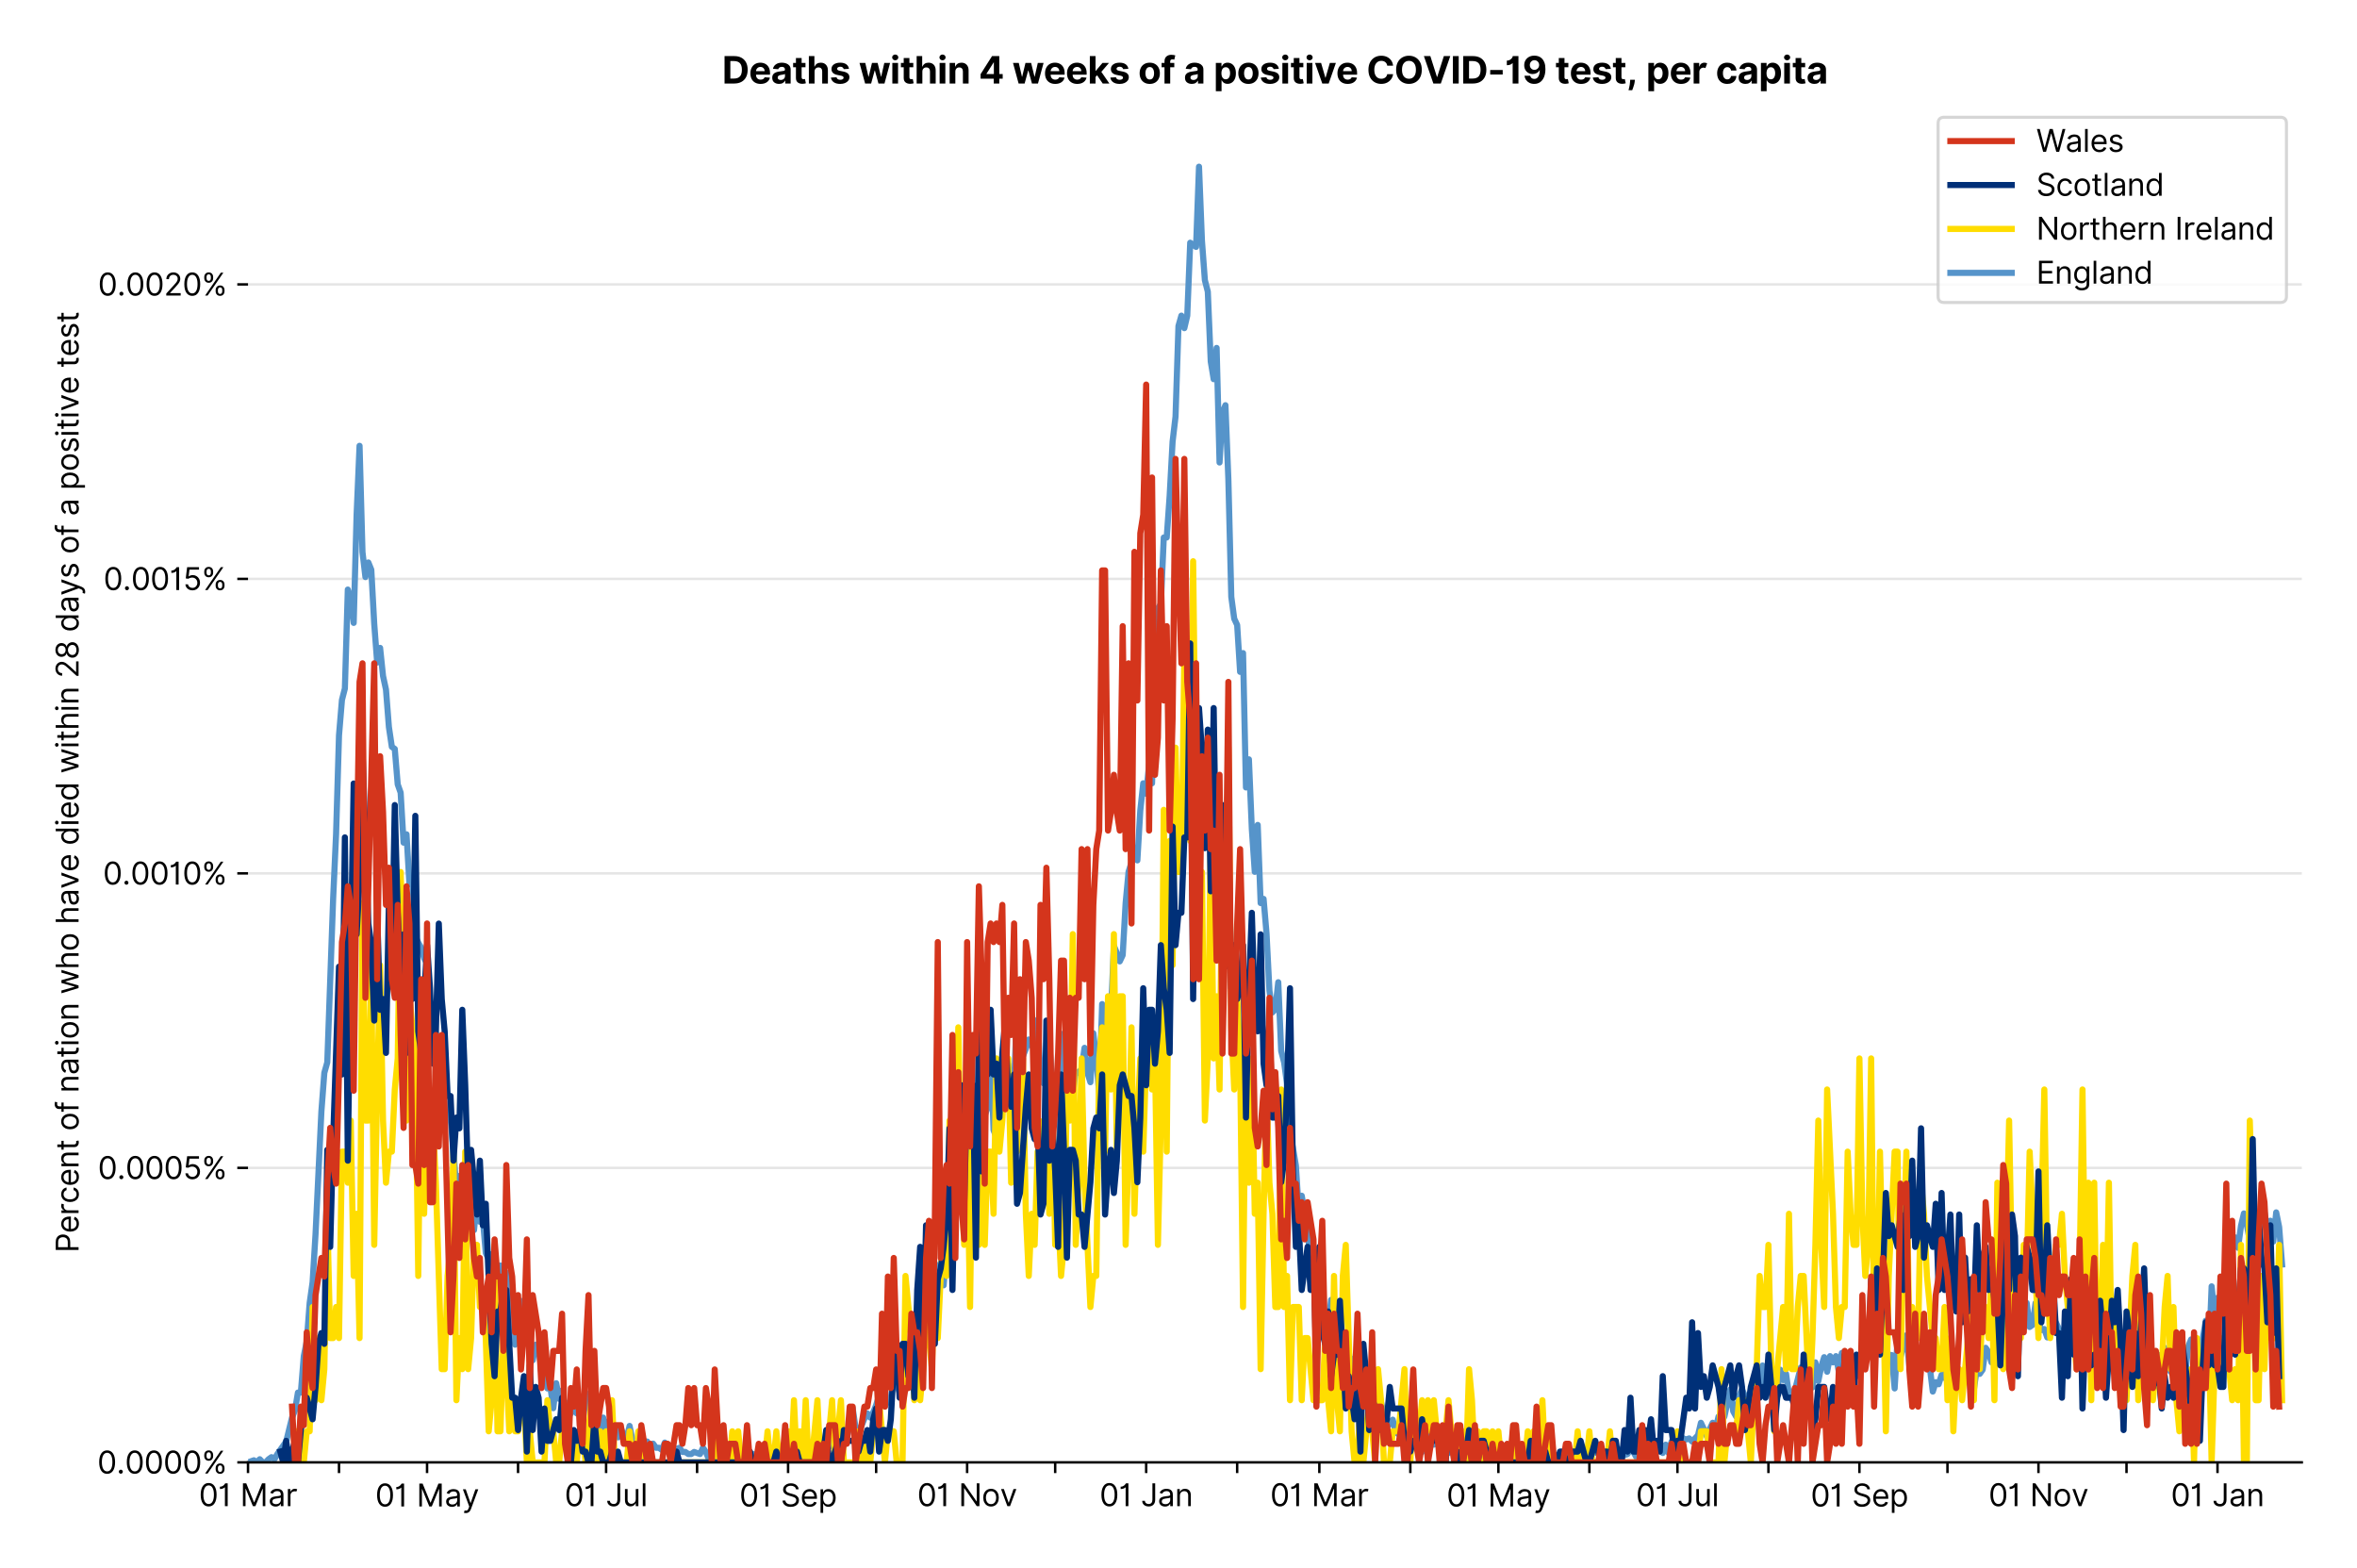 <?xml version="1.0" encoding="utf-8" standalone="no"?>
<!DOCTYPE svg PUBLIC "-//W3C//DTD SVG 1.1//EN"
  "http://www.w3.org/Graphics/SVG/1.1/DTD/svg11.dtd">
<svg xmlns:xlink="http://www.w3.org/1999/xlink" viewBox="0 0 768.462 511.234" xmlns="http://www.w3.org/2000/svg" version="1.1">
 <defs>
  <style type="text/css">*{stroke-linejoin: round; stroke-linecap: butt}</style>
 </defs>
 <g id="figure_1">
  <g id="patch_1">
   <path d="M 0 511.234 
L 768.462 511.234 
L 768.462 0 
L 0 0 
z
" style="fill: #ffffff"/>
  </g>
  <g id="axes_1">
   <g id="patch_2">
    <path d="M 80.862 476.745 
L 750.462 476.745 
L 750.462 33.225 
L 80.862 33.225 
z
" style="fill: #ffffff"/>
   </g>
   <g id="matplotlib.axis_1">
    <g id="xtick_1">
     <g id="line2d_1">
      <defs>
       <path id="mdaa8012161" d="M 0 0 
L 0 3.5 
" style="stroke: #000000; stroke-width: 0.8"/>
      </defs>
      <g>
       <use xlink:href="#mdaa8012161" x="80.862" y="476.745" style="stroke: #000000; stroke-width: 0.8"/>
      </g>
     </g>
     <g id="text_1">
      <!-- 01 Mar -->
      <g transform="translate(64.826 491.018)scale(0.1 -0.1)">
       <defs>
        <path id="Inter-Regular-30" d="M 2000 -64 
Q 1230 -64 806 561 
Q 382 1186 382 2327 
Q 382 3459 809 4088 
Q 1236 4718 2000 4718 
Q 2764 4718 3191 4088 
Q 3618 3459 3618 2327 
Q 3618 1186 3194 561 
Q 2771 -64 2000 -64 
z
M 2000 436 
Q 2509 436 2791 927 
Q 3073 1418 3073 2327 
Q 3073 3234 2789 3730 
Q 2505 4227 2000 4227 
Q 1496 4227 1211 3730 
Q 927 3234 927 2327 
Q 927 1418 1210 927 
Q 1493 436 2000 436 
z
" transform="scale(0.016)"/>
        <path id="Inter-Regular-31" d="M 1973 4655 
L 1973 0 
L 1409 0 
L 1409 3836 
L 1373 3836 
Q 1341 3773 1209 3692 
Q 1077 3611 868 3551 
Q 659 3491 391 3491 
L 391 3964 
Q 661 3964 859 4061 
Q 1057 4159 1190 4291 
Q 1323 4423 1392 4529 
Q 1461 4636 1473 4655 
L 1973 4655 
z
" transform="scale(0.016)"/>
        <path id="Inter-Regular-20" transform="scale(0.016)"/>
        <path id="Inter-Regular-4d" d="M 564 4655 
L 1236 4655 
L 2818 791 
L 2873 791 
L 4455 4655 
L 5127 4655 
L 5127 0 
L 4600 0 
L 4600 3536 
L 4555 3536 
L 3100 0 
L 2591 0 
L 1136 3536 
L 1091 3536 
L 1091 0 
L 564 0 
L 564 4655 
z
" transform="scale(0.016)"/>
        <path id="Inter-Regular-61" d="M 1518 -82 
Q 1186 -82 916 44 
Q 646 170 486 410 
Q 327 650 327 991 
Q 327 1291 445 1478 
Q 564 1666 761 1773 
Q 959 1880 1199 1933 
Q 1439 1986 1682 2018 
Q 2000 2059 2199 2080 
Q 2398 2102 2490 2154 
Q 2582 2207 2582 2336 
L 2582 2355 
Q 2582 2691 2399 2877 
Q 2216 3064 1846 3064 
Q 1461 3064 1243 2895 
Q 1025 2727 936 2536 
L 427 2718 
Q 564 3036 792 3214 
Q 1021 3393 1292 3464 
Q 1564 3536 1827 3536 
Q 1996 3536 2215 3496 
Q 2434 3457 2640 3334 
Q 2846 3211 2982 2963 
Q 3118 2716 3118 2300 
L 3118 0 
L 2582 0 
L 2582 473 
L 2555 473 
Q 2500 359 2373 229 
Q 2246 100 2034 9 
Q 1823 -82 1518 -82 
z
M 1600 400 
Q 1918 400 2137 525 
Q 2357 650 2469 847 
Q 2582 1045 2582 1264 
L 2582 1755 
Q 2548 1714 2433 1681 
Q 2318 1648 2169 1624 
Q 2021 1600 1881 1583 
Q 1741 1566 1655 1555 
Q 1446 1527 1265 1467 
Q 1084 1407 974 1287 
Q 864 1168 864 964 
Q 864 684 1072 542 
Q 1280 400 1600 400 
z
" transform="scale(0.016)"/>
        <path id="Inter-Regular-72" d="M 491 0 
L 491 3491 
L 1009 3491 
L 1009 2964 
L 1046 2964 
Q 1139 3223 1389 3384 
Q 1639 3545 1955 3545 
Q 2100 3545 2209 3511 
Q 2318 3477 2400 3418 
L 2218 2964 
Q 2161 2993 2085 3010 
Q 2009 3027 1909 3027 
Q 1527 3027 1277 2794 
Q 1027 2561 1027 2209 
L 1027 0 
L 491 0 
z
" transform="scale(0.016)"/>
       </defs>
       <use xlink:href="#Inter-Regular-30"/>
       <use xlink:href="#Inter-Regular-31" x="62.5"/>
       <use xlink:href="#Inter-Regular-20" x="106.676"/>
       <use xlink:href="#Inter-Regular-4d" x="134.801"/>
       <use xlink:href="#Inter-Regular-61" x="225.994"/>
       <use xlink:href="#Inter-Regular-72" x="282.386"/>
      </g>
     </g>
    </g>
    <g id="xtick_2">
     <g id="line2d_2">
      <g>
       <use xlink:href="#mdaa8012161" x="110.528" y="476.745" style="stroke: #000000; stroke-width: 0.8"/>
      </g>
     </g>
    </g>
    <g id="xtick_3">
     <g id="line2d_3">
      <g>
       <use xlink:href="#mdaa8012161" x="139.237" y="476.745" style="stroke: #000000; stroke-width: 0.8"/>
      </g>
     </g>
     <g id="text_2">
      <!-- 01 May -->
      <g transform="translate(122.334 491.117)scale(0.1 -0.1)">
       <defs>
        <path id="Inter-Regular-79" d="M 818 -1355 
Q 682 -1355 575 -1333 
Q 468 -1311 427 -1291 
L 564 -818 
Q 857 -893 1053 -814 
Q 1250 -736 1391 -345 
L 1509 -18 
L 218 3491 
L 800 3491 
L 1764 709 
L 1800 709 
L 2764 3491 
L 3346 3491 
L 1846 -564 
Q 1550 -1355 818 -1355 
z
" transform="scale(0.016)"/>
       </defs>
       <use xlink:href="#Inter-Regular-30"/>
       <use xlink:href="#Inter-Regular-31" x="62.5"/>
       <use xlink:href="#Inter-Regular-20" x="106.676"/>
       <use xlink:href="#Inter-Regular-4d" x="134.801"/>
       <use xlink:href="#Inter-Regular-61" x="225.994"/>
       <use xlink:href="#Inter-Regular-79" x="282.386"/>
      </g>
     </g>
    </g>
    <g id="xtick_4">
     <g id="line2d_4">
      <g>
       <use xlink:href="#mdaa8012161" x="168.903" y="476.745" style="stroke: #000000; stroke-width: 0.8"/>
      </g>
     </g>
    </g>
    <g id="xtick_5">
     <g id="line2d_5">
      <g>
       <use xlink:href="#mdaa8012161" x="197.611" y="476.745" style="stroke: #000000; stroke-width: 0.8"/>
      </g>
     </g>
     <g id="text_3">
      <!-- 01 Jul -->
      <g transform="translate(184.068 491.018)scale(0.1 -0.1)">
       <defs>
        <path id="Inter-Regular-4a" d="M 2346 4655 
L 2909 4655 
L 2909 1327 
Q 2909 657 2549 296 
Q 2189 -64 1582 -64 
Q 1200 -64 902 76 
Q 605 216 434 475 
Q 264 734 264 1091 
L 818 1091 
Q 818 795 1034 615 
Q 1250 436 1582 436 
Q 1948 436 2147 664 
Q 2346 893 2346 1327 
L 2346 4655 
z
" transform="scale(0.016)"/>
        <path id="Inter-Regular-75" d="M 2691 1427 
L 2691 3491 
L 3227 3491 
L 3227 0 
L 2691 0 
L 2691 591 
L 2655 591 
Q 2532 325 2273 140 
Q 2014 -45 1618 -45 
Q 1127 -45 809 280 
Q 491 605 491 1273 
L 491 3491 
L 1027 3491 
L 1027 1309 
Q 1027 927 1242 700 
Q 1457 473 1791 473 
Q 1991 473 2199 575 
Q 2407 677 2549 888 
Q 2691 1100 2691 1427 
z
" transform="scale(0.016)"/>
        <path id="Inter-Regular-6c" d="M 1027 4655 
L 1027 0 
L 491 0 
L 491 4655 
L 1027 4655 
z
" transform="scale(0.016)"/>
       </defs>
       <use xlink:href="#Inter-Regular-30"/>
       <use xlink:href="#Inter-Regular-31" x="62.5"/>
       <use xlink:href="#Inter-Regular-20" x="106.676"/>
       <use xlink:href="#Inter-Regular-4a" x="134.801"/>
       <use xlink:href="#Inter-Regular-75" x="189.063"/>
       <use xlink:href="#Inter-Regular-6c" x="247.159"/>
      </g>
     </g>
    </g>
    <g id="xtick_6">
     <g id="line2d_6">
      <g>
       <use xlink:href="#mdaa8012161" x="227.277" y="476.745" style="stroke: #000000; stroke-width: 0.8"/>
      </g>
     </g>
    </g>
    <g id="xtick_7">
     <g id="line2d_7">
      <g>
       <use xlink:href="#mdaa8012161" x="256.943" y="476.745" style="stroke: #000000; stroke-width: 0.8"/>
      </g>
     </g>
     <g id="text_4">
      <!-- 01 Sep -->
      <g transform="translate(241.055 491.117)scale(0.1 -0.1)">
       <defs>
        <path id="Inter-Regular-53" d="M 3109 3491 
Q 3068 3836 2777 4027 
Q 2486 4218 2064 4218 
Q 1600 4218 1318 3999 
Q 1036 3780 1036 3445 
Q 1036 3195 1189 3042 
Q 1343 2889 1553 2803 
Q 1764 2718 1936 2673 
L 2409 2545 
Q 2591 2498 2815 2414 
Q 3039 2330 3244 2185 
Q 3450 2041 3584 1816 
Q 3718 1591 3718 1264 
Q 3718 886 3521 581 
Q 3325 277 2949 97 
Q 2573 -82 2036 -82 
Q 1286 -82 845 272 
Q 405 627 364 1200 
L 946 1200 
Q 968 936 1124 764 
Q 1280 593 1519 510 
Q 1759 427 2036 427 
Q 2359 427 2616 533 
Q 2873 639 3023 828 
Q 3173 1018 3173 1273 
Q 3173 1505 3043 1650 
Q 2914 1795 2702 1886 
Q 2491 1977 2246 2045 
L 1673 2209 
Q 1127 2366 809 2657 
Q 491 2948 491 3418 
Q 491 3809 703 4101 
Q 916 4393 1276 4555 
Q 1636 4718 2082 4718 
Q 2532 4718 2882 4558 
Q 3232 4398 3437 4120 
Q 3643 3843 3655 3491 
L 3109 3491 
z
" transform="scale(0.016)"/>
        <path id="Inter-Regular-65" d="M 1955 -73 
Q 1450 -73 1085 151 
Q 721 375 524 778 
Q 327 1182 327 1718 
Q 327 2255 524 2665 
Q 721 3075 1074 3305 
Q 1427 3536 1900 3536 
Q 2173 3536 2439 3445 
Q 2705 3355 2923 3151 
Q 3141 2948 3270 2614 
Q 3400 2280 3400 1791 
L 3400 1564 
L 866 1564 
Q 884 1005 1183 707 
Q 1482 409 1955 409 
Q 2271 409 2498 545 
Q 2725 682 2827 955 
L 3346 809 
Q 3223 414 2854 170 
Q 2486 -73 1955 -73 
z
M 866 2027 
L 2855 2027 
Q 2855 2470 2595 2762 
Q 2336 3055 1900 3055 
Q 1593 3055 1368 2911 
Q 1143 2768 1013 2533 
Q 884 2298 866 2027 
z
" transform="scale(0.016)"/>
        <path id="Inter-Regular-70" d="M 491 -1309 
L 491 3491 
L 1009 3491 
L 1009 2936 
L 1073 2936 
Q 1132 3027 1237 3169 
Q 1343 3311 1542 3423 
Q 1741 3536 2082 3536 
Q 2523 3536 2859 3315 
Q 3196 3095 3384 2690 
Q 3573 2286 3573 1736 
Q 3573 1182 3384 776 
Q 3196 370 2861 148 
Q 2527 -73 2091 -73 
Q 1755 -73 1552 39 
Q 1350 152 1241 296 
Q 1132 441 1073 536 
L 1027 536 
L 1027 -1309 
L 491 -1309 
z
M 1018 1745 
Q 1018 1152 1276 780 
Q 1534 409 2018 409 
Q 2355 409 2581 587 
Q 2807 766 2921 1069 
Q 3036 1373 3036 1745 
Q 3036 2114 2923 2410 
Q 2811 2707 2585 2881 
Q 2359 3055 2018 3055 
Q 1527 3055 1272 2693 
Q 1018 2332 1018 1745 
z
" transform="scale(0.016)"/>
       </defs>
       <use xlink:href="#Inter-Regular-30"/>
       <use xlink:href="#Inter-Regular-31" x="62.5"/>
       <use xlink:href="#Inter-Regular-20" x="106.676"/>
       <use xlink:href="#Inter-Regular-53" x="134.801"/>
       <use xlink:href="#Inter-Regular-65" x="198.58"/>
       <use xlink:href="#Inter-Regular-70" x="256.818"/>
      </g>
     </g>
    </g>
    <g id="xtick_8">
     <g id="line2d_8">
      <g>
       <use xlink:href="#mdaa8012161" x="285.652" y="476.745" style="stroke: #000000; stroke-width: 0.8"/>
      </g>
     </g>
    </g>
    <g id="xtick_9">
     <g id="line2d_9">
      <g>
       <use xlink:href="#mdaa8012161" x="315.317" y="476.745" style="stroke: #000000; stroke-width: 0.8"/>
      </g>
     </g>
     <g id="text_5">
      <!-- 01 Nov -->
      <g transform="translate(299.046 491.018)scale(0.1 -0.1)">
       <defs>
        <path id="Inter-Regular-4e" d="M 4255 4655 
L 4255 0 
L 3709 0 
L 1173 3655 
L 1127 3655 
L 1127 0 
L 564 0 
L 564 4655 
L 1109 4655 
L 3655 991 
L 3700 991 
L 3700 4655 
L 4255 4655 
z
" transform="scale(0.016)"/>
        <path id="Inter-Regular-6f" d="M 1909 -73 
Q 1436 -73 1080 152 
Q 725 377 526 781 
Q 327 1186 327 1727 
Q 327 2273 526 2679 
Q 725 3086 1080 3311 
Q 1436 3536 1909 3536 
Q 2382 3536 2737 3311 
Q 3093 3086 3292 2679 
Q 3491 2273 3491 1727 
Q 3491 1186 3292 781 
Q 3093 377 2737 152 
Q 2382 -73 1909 -73 
z
M 1909 409 
Q 2268 409 2500 593 
Q 2732 777 2843 1077 
Q 2955 1377 2955 1727 
Q 2955 2077 2843 2379 
Q 2732 2682 2500 2868 
Q 2268 3055 1909 3055 
Q 1550 3055 1318 2868 
Q 1086 2682 975 2379 
Q 864 2077 864 1727 
Q 864 1377 975 1077 
Q 1086 777 1318 593 
Q 1550 409 1909 409 
z
" transform="scale(0.016)"/>
        <path id="Inter-Regular-76" d="M 3346 3491 
L 2055 0 
L 1509 0 
L 218 3491 
L 800 3491 
L 1764 709 
L 1800 709 
L 2764 3491 
L 3346 3491 
z
" transform="scale(0.016)"/>
       </defs>
       <use xlink:href="#Inter-Regular-30"/>
       <use xlink:href="#Inter-Regular-31" x="62.5"/>
       <use xlink:href="#Inter-Regular-20" x="106.676"/>
       <use xlink:href="#Inter-Regular-4e" x="134.801"/>
       <use xlink:href="#Inter-Regular-6f" x="210.085"/>
       <use xlink:href="#Inter-Regular-76" x="269.744"/>
      </g>
     </g>
    </g>
    <g id="xtick_10">
     <g id="line2d_10">
      <g>
       <use xlink:href="#mdaa8012161" x="344.026" y="476.745" style="stroke: #000000; stroke-width: 0.8"/>
      </g>
     </g>
    </g>
    <g id="xtick_11">
     <g id="line2d_11">
      <g>
       <use xlink:href="#mdaa8012161" x="373.692" y="476.745" style="stroke: #000000; stroke-width: 0.8"/>
      </g>
     </g>
     <g id="text_6">
      <!-- 01 Jan -->
      <g transform="translate(358.493 491.018)scale(0.1 -0.1)">
       <defs>
        <path id="Inter-Regular-6e" d="M 1027 2100 
L 1027 0 
L 491 0 
L 491 3491 
L 1009 3491 
L 1009 2945 
L 1055 2945 
Q 1177 3211 1427 3373 
Q 1677 3536 2073 3536 
Q 2602 3536 2928 3211 
Q 3255 2886 3255 2218 
L 3255 0 
L 2718 0 
L 2718 2182 
Q 2718 2593 2504 2824 
Q 2291 3055 1918 3055 
Q 1534 3055 1280 2806 
Q 1027 2557 1027 2100 
z
" transform="scale(0.016)"/>
       </defs>
       <use xlink:href="#Inter-Regular-30"/>
       <use xlink:href="#Inter-Regular-31" x="62.5"/>
       <use xlink:href="#Inter-Regular-20" x="106.676"/>
       <use xlink:href="#Inter-Regular-4a" x="134.801"/>
       <use xlink:href="#Inter-Regular-61" x="189.063"/>
       <use xlink:href="#Inter-Regular-6e" x="245.455"/>
      </g>
     </g>
    </g>
    <g id="xtick_12">
     <g id="line2d_12">
      <g>
       <use xlink:href="#mdaa8012161" x="403.357" y="476.745" style="stroke: #000000; stroke-width: 0.8"/>
      </g>
     </g>
    </g>
    <g id="xtick_13">
     <g id="line2d_13">
      <g>
       <use xlink:href="#mdaa8012161" x="430.152" y="476.745" style="stroke: #000000; stroke-width: 0.8"/>
      </g>
     </g>
     <g id="text_7">
      <!-- 01 Mar -->
      <g transform="translate(414.116 491.018)scale(0.1 -0.1)">
       <use xlink:href="#Inter-Regular-30"/>
       <use xlink:href="#Inter-Regular-31" x="62.5"/>
       <use xlink:href="#Inter-Regular-20" x="106.676"/>
       <use xlink:href="#Inter-Regular-4d" x="134.801"/>
       <use xlink:href="#Inter-Regular-61" x="225.994"/>
       <use xlink:href="#Inter-Regular-72" x="282.386"/>
      </g>
     </g>
    </g>
    <g id="xtick_14">
     <g id="line2d_14">
      <g>
       <use xlink:href="#mdaa8012161" x="459.818" y="476.745" style="stroke: #000000; stroke-width: 0.8"/>
      </g>
     </g>
    </g>
    <g id="xtick_15">
     <g id="line2d_15">
      <g>
       <use xlink:href="#mdaa8012161" x="488.527" y="476.745" style="stroke: #000000; stroke-width: 0.8"/>
      </g>
     </g>
     <g id="text_8">
      <!-- 01 May -->
      <g transform="translate(471.624 491.117)scale(0.1 -0.1)">
       <use xlink:href="#Inter-Regular-30"/>
       <use xlink:href="#Inter-Regular-31" x="62.5"/>
       <use xlink:href="#Inter-Regular-20" x="106.676"/>
       <use xlink:href="#Inter-Regular-4d" x="134.801"/>
       <use xlink:href="#Inter-Regular-61" x="225.994"/>
       <use xlink:href="#Inter-Regular-79" x="282.386"/>
      </g>
     </g>
    </g>
    <g id="xtick_16">
     <g id="line2d_16">
      <g>
       <use xlink:href="#mdaa8012161" x="518.192" y="476.745" style="stroke: #000000; stroke-width: 0.8"/>
      </g>
     </g>
    </g>
    <g id="xtick_17">
     <g id="line2d_17">
      <g>
       <use xlink:href="#mdaa8012161" x="546.901" y="476.745" style="stroke: #000000; stroke-width: 0.8"/>
      </g>
     </g>
     <g id="text_9">
      <!-- 01 Jul -->
      <g transform="translate(533.357 491.018)scale(0.1 -0.1)">
       <use xlink:href="#Inter-Regular-30"/>
       <use xlink:href="#Inter-Regular-31" x="62.5"/>
       <use xlink:href="#Inter-Regular-20" x="106.676"/>
       <use xlink:href="#Inter-Regular-4a" x="134.801"/>
       <use xlink:href="#Inter-Regular-75" x="189.063"/>
       <use xlink:href="#Inter-Regular-6c" x="247.159"/>
      </g>
     </g>
    </g>
    <g id="xtick_18">
     <g id="line2d_18">
      <g>
       <use xlink:href="#mdaa8012161" x="576.567" y="476.745" style="stroke: #000000; stroke-width: 0.8"/>
      </g>
     </g>
    </g>
    <g id="xtick_19">
     <g id="line2d_19">
      <g>
       <use xlink:href="#mdaa8012161" x="606.233" y="476.745" style="stroke: #000000; stroke-width: 0.8"/>
      </g>
     </g>
     <g id="text_10">
      <!-- 01 Sep -->
      <g transform="translate(590.345 491.117)scale(0.1 -0.1)">
       <use xlink:href="#Inter-Regular-30"/>
       <use xlink:href="#Inter-Regular-31" x="62.5"/>
       <use xlink:href="#Inter-Regular-20" x="106.676"/>
       <use xlink:href="#Inter-Regular-53" x="134.801"/>
       <use xlink:href="#Inter-Regular-65" x="198.58"/>
       <use xlink:href="#Inter-Regular-70" x="256.818"/>
      </g>
     </g>
    </g>
    <g id="xtick_20">
     <g id="line2d_20">
      <g>
       <use xlink:href="#mdaa8012161" x="634.941" y="476.745" style="stroke: #000000; stroke-width: 0.8"/>
      </g>
     </g>
    </g>
    <g id="xtick_21">
     <g id="line2d_21">
      <g>
       <use xlink:href="#mdaa8012161" x="664.607" y="476.745" style="stroke: #000000; stroke-width: 0.8"/>
      </g>
     </g>
     <g id="text_11">
      <!-- 01 Nov -->
      <g transform="translate(648.336 491.018)scale(0.1 -0.1)">
       <use xlink:href="#Inter-Regular-30"/>
       <use xlink:href="#Inter-Regular-31" x="62.5"/>
       <use xlink:href="#Inter-Regular-20" x="106.676"/>
       <use xlink:href="#Inter-Regular-4e" x="134.801"/>
       <use xlink:href="#Inter-Regular-6f" x="210.085"/>
       <use xlink:href="#Inter-Regular-76" x="269.744"/>
      </g>
     </g>
    </g>
    <g id="xtick_22">
     <g id="line2d_22">
      <g>
       <use xlink:href="#mdaa8012161" x="693.316" y="476.745" style="stroke: #000000; stroke-width: 0.8"/>
      </g>
     </g>
    </g>
    <g id="xtick_23">
     <g id="line2d_23">
      <g>
       <use xlink:href="#mdaa8012161" x="722.982" y="476.745" style="stroke: #000000; stroke-width: 0.8"/>
      </g>
     </g>
     <g id="text_12">
      <!-- 01 Jan -->
      <g transform="translate(707.782 491.018)scale(0.1 -0.1)">
       <use xlink:href="#Inter-Regular-30"/>
       <use xlink:href="#Inter-Regular-31" x="62.5"/>
       <use xlink:href="#Inter-Regular-20" x="106.676"/>
       <use xlink:href="#Inter-Regular-4a" x="134.801"/>
       <use xlink:href="#Inter-Regular-61" x="189.063"/>
       <use xlink:href="#Inter-Regular-6e" x="245.455"/>
      </g>
     </g>
    </g>
   </g>
   <g id="matplotlib.axis_2">
    <g id="ytick_1">
     <g id="line2d_24">
      <path d="M 80.862 476.745 
L 750.462 476.745 
" clip-path="url(#pcf5b1a41d5)" style="fill: none; stroke: #e5e5e5; stroke-width: 0.8; stroke-linecap: square"/>
     </g>
     <g id="line2d_25">
      <defs>
       <path id="m49f11d540d" d="M 0 0 
L -3.5 0 
" style="stroke: #000000; stroke-width: 0.8"/>
      </defs>
      <g>
       <use xlink:href="#m49f11d540d" x="80.862" y="476.745" style="stroke: #000000; stroke-width: 0.8"/>
      </g>
     </g>
     <g id="text_13">
      <!-- 0.0000% -->
      <g transform="translate(31.731 480.382)scale(0.1 -0.1)">
       <defs>
        <path id="Inter-Regular-2e" d="M 882 -36 
Q 714 -36 593 84 
Q 473 205 473 373 
Q 473 541 593 661 
Q 714 782 882 782 
Q 1050 782 1170 661 
Q 1291 541 1291 373 
Q 1291 205 1170 84 
Q 1050 -36 882 -36 
z
" transform="scale(0.016)"/>
        <path id="Inter-Regular-25" d="M 2855 873 
L 2855 1118 
Q 2855 1373 2960 1585 
Q 3066 1798 3269 1926 
Q 3473 2055 3764 2055 
Q 4059 2055 4259 1926 
Q 4459 1798 4561 1585 
Q 4664 1373 4664 1118 
L 4664 873 
Q 4664 618 4560 405 
Q 4457 193 4256 64 
Q 4055 -64 3764 -64 
Q 3468 -64 3266 64 
Q 3064 193 2959 405 
Q 2855 618 2855 873 
z
M 536 3536 
L 536 3782 
Q 536 4036 642 4248 
Q 748 4461 951 4589 
Q 1155 4718 1446 4718 
Q 1741 4718 1941 4589 
Q 2141 4461 2243 4248 
Q 2346 4036 2346 3782 
L 2346 3536 
Q 2346 3282 2242 3069 
Q 2139 2857 1937 2728 
Q 1736 2600 1446 2600 
Q 1150 2600 948 2728 
Q 746 2857 641 3069 
Q 536 3282 536 3536 
z
M 709 0 
L 3909 4655 
L 4427 4655 
L 1227 0 
L 709 0 
z
M 3318 1118 
L 3318 873 
Q 3318 661 3418 494 
Q 3518 327 3764 327 
Q 4002 327 4101 494 
Q 4200 661 4200 873 
L 4200 1118 
Q 4200 1330 4104 1497 
Q 4009 1664 3764 1664 
Q 3525 1664 3421 1497 
Q 3318 1330 3318 1118 
z
M 1000 3782 
L 1000 3536 
Q 1000 3325 1100 3158 
Q 1200 2991 1446 2991 
Q 1684 2991 1783 3158 
Q 1882 3325 1882 3536 
L 1882 3782 
Q 1882 3993 1786 4160 
Q 1691 4327 1446 4327 
Q 1207 4327 1103 4160 
Q 1000 3993 1000 3782 
z
" transform="scale(0.016)"/>
       </defs>
       <use xlink:href="#Inter-Regular-30"/>
       <use xlink:href="#Inter-Regular-2e" x="62.5"/>
       <use xlink:href="#Inter-Regular-30" x="90.057"/>
       <use xlink:href="#Inter-Regular-30" x="152.557"/>
       <use xlink:href="#Inter-Regular-30" x="215.057"/>
       <use xlink:href="#Inter-Regular-30" x="277.557"/>
       <use xlink:href="#Inter-Regular-25" x="340.057"/>
      </g>
     </g>
    </g>
    <g id="ytick_2">
     <g id="line2d_26">
      <path d="M 80.862 380.737 
L 750.462 380.737 
" clip-path="url(#pcf5b1a41d5)" style="fill: none; stroke: #e5e5e5; stroke-width: 0.8; stroke-linecap: square"/>
     </g>
     <g id="line2d_27">
      <g>
       <use xlink:href="#m49f11d540d" x="80.862" y="380.737" style="stroke: #000000; stroke-width: 0.8"/>
      </g>
     </g>
     <g id="text_14">
      <!-- 0.0005% -->
      <g transform="translate(31.902 384.374)scale(0.1 -0.1)">
       <defs>
        <path id="Inter-Regular-35" d="M 1936 -64 
Q 1536 -64 1216 95 
Q 896 255 702 532 
Q 509 809 491 1164 
L 1036 1164 
Q 1068 848 1324 642 
Q 1580 436 1936 436 
Q 2223 436 2447 570 
Q 2671 705 2799 940 
Q 2927 1175 2927 1473 
Q 2927 1777 2794 2017 
Q 2661 2257 2429 2395 
Q 2198 2534 1900 2536 
Q 1686 2539 1461 2472 
Q 1236 2405 1091 2300 
L 564 2364 
L 846 4655 
L 3264 4655 
L 3264 4155 
L 1318 4155 
L 1155 2782 
L 1182 2782 
Q 1325 2895 1541 2970 
Q 1757 3045 1991 3045 
Q 2418 3045 2753 2842 
Q 3089 2639 3281 2286 
Q 3473 1934 3473 1482 
Q 3473 1036 3274 687 
Q 3075 339 2727 137 
Q 2380 -64 1936 -64 
z
" transform="scale(0.016)"/>
       </defs>
       <use xlink:href="#Inter-Regular-30"/>
       <use xlink:href="#Inter-Regular-2e" x="62.5"/>
       <use xlink:href="#Inter-Regular-30" x="90.057"/>
       <use xlink:href="#Inter-Regular-30" x="152.557"/>
       <use xlink:href="#Inter-Regular-30" x="215.057"/>
       <use xlink:href="#Inter-Regular-35" x="277.557"/>
       <use xlink:href="#Inter-Regular-25" x="338.352"/>
      </g>
     </g>
    </g>
    <g id="ytick_3">
     <g id="line2d_28">
      <path d="M 80.862 284.729 
L 750.462 284.729 
" clip-path="url(#pcf5b1a41d5)" style="fill: none; stroke: #e5e5e5; stroke-width: 0.8; stroke-linecap: square"/>
     </g>
     <g id="line2d_29">
      <g>
       <use xlink:href="#m49f11d540d" x="80.862" y="284.729" style="stroke: #000000; stroke-width: 0.8"/>
      </g>
     </g>
     <g id="text_15">
      <!-- 0.0010% -->
      <g transform="translate(33.564 288.366)scale(0.1 -0.1)">
       <use xlink:href="#Inter-Regular-30"/>
       <use xlink:href="#Inter-Regular-2e" x="62.5"/>
       <use xlink:href="#Inter-Regular-30" x="90.057"/>
       <use xlink:href="#Inter-Regular-30" x="152.557"/>
       <use xlink:href="#Inter-Regular-31" x="215.057"/>
       <use xlink:href="#Inter-Regular-30" x="259.233"/>
       <use xlink:href="#Inter-Regular-25" x="321.733"/>
      </g>
     </g>
    </g>
    <g id="ytick_4">
     <g id="line2d_30">
      <path d="M 80.862 188.721 
L 750.462 188.721 
" clip-path="url(#pcf5b1a41d5)" style="fill: none; stroke: #e5e5e5; stroke-width: 0.8; stroke-linecap: square"/>
     </g>
     <g id="line2d_31">
      <g>
       <use xlink:href="#m49f11d540d" x="80.862" y="188.721" style="stroke: #000000; stroke-width: 0.8"/>
      </g>
     </g>
     <g id="text_16">
      <!-- 0.0015% -->
      <g transform="translate(33.734 192.358)scale(0.1 -0.1)">
       <use xlink:href="#Inter-Regular-30"/>
       <use xlink:href="#Inter-Regular-2e" x="62.5"/>
       <use xlink:href="#Inter-Regular-30" x="90.057"/>
       <use xlink:href="#Inter-Regular-30" x="152.557"/>
       <use xlink:href="#Inter-Regular-31" x="215.057"/>
       <use xlink:href="#Inter-Regular-35" x="259.233"/>
       <use xlink:href="#Inter-Regular-25" x="320.028"/>
      </g>
     </g>
    </g>
    <g id="ytick_5">
     <g id="line2d_32">
      <path d="M 80.862 92.713 
L 750.462 92.713 
" clip-path="url(#pcf5b1a41d5)" style="fill: none; stroke: #e5e5e5; stroke-width: 0.8; stroke-linecap: square"/>
     </g>
     <g id="line2d_33">
      <g>
       <use xlink:href="#m49f11d540d" x="80.862" y="92.713" style="stroke: #000000; stroke-width: 0.8"/>
      </g>
     </g>
     <g id="text_17">
      <!-- 0.0020% -->
      <g transform="translate(31.93 96.35)scale(0.1 -0.1)">
       <defs>
        <path id="Inter-Regular-32" d="M 482 0 
L 482 409 
L 2018 2091 
Q 2289 2386 2464 2605 
Q 2639 2825 2724 3019 
Q 2809 3214 2809 3427 
Q 2809 3795 2553 4011 
Q 2298 4227 1918 4227 
Q 1514 4227 1275 3985 
Q 1036 3743 1036 3345 
L 500 3345 
Q 500 3755 688 4064 
Q 877 4373 1203 4545 
Q 1530 4718 1936 4718 
Q 2346 4718 2661 4545 
Q 2977 4373 3156 4079 
Q 3336 3786 3336 3427 
Q 3336 3170 3244 2926 
Q 3152 2682 2926 2383 
Q 2700 2084 2300 1655 
L 1255 536 
L 1255 500 
L 3418 500 
L 3418 0 
L 482 0 
z
" transform="scale(0.016)"/>
       </defs>
       <use xlink:href="#Inter-Regular-30"/>
       <use xlink:href="#Inter-Regular-2e" x="62.5"/>
       <use xlink:href="#Inter-Regular-30" x="90.057"/>
       <use xlink:href="#Inter-Regular-30" x="152.557"/>
       <use xlink:href="#Inter-Regular-32" x="215.057"/>
       <use xlink:href="#Inter-Regular-30" x="275.568"/>
       <use xlink:href="#Inter-Regular-25" x="338.068"/>
      </g>
     </g>
    </g>
    <g id="text_18">
     <!-- Percent of nation who have died within 28 days of a positive test -->
     <g transform="translate(25.614 408.396)rotate(-90)scale(0.1 -0.1)">
      <defs>
       <path id="Inter-Regular-50" d="M 564 0 
L 564 4655 
L 2136 4655 
Q 2684 4655 3033 4458 
Q 3382 4261 3550 3927 
Q 3718 3593 3718 3182 
Q 3718 2770 3551 2434 
Q 3384 2098 3036 1899 
Q 2689 1700 2146 1700 
L 1127 1700 
L 1127 0 
L 564 0 
z
M 1127 2200 
L 2127 2200 
Q 2689 2200 2926 2482 
Q 3164 2764 3164 3182 
Q 3164 3602 2925 3878 
Q 2686 4155 2118 4155 
L 1127 4155 
L 1127 2200 
z
" transform="scale(0.016)"/>
       <path id="Inter-Regular-63" d="M 1909 -73 
Q 1418 -73 1063 159 
Q 709 391 518 798 
Q 327 1205 327 1727 
Q 327 2259 524 2667 
Q 721 3075 1074 3305 
Q 1427 3536 1900 3536 
Q 2268 3536 2563 3400 
Q 2859 3264 3047 3018 
Q 3236 2773 3282 2445 
L 2746 2445 
Q 2684 2684 2474 2869 
Q 2264 3055 1909 3055 
Q 1439 3055 1151 2697 
Q 864 2339 864 1745 
Q 864 1139 1148 774 
Q 1432 409 1909 409 
Q 2223 409 2447 570 
Q 2671 732 2746 1018 
L 3282 1018 
Q 3236 709 3058 462 
Q 2880 216 2588 71 
Q 2296 -73 1909 -73 
z
" transform="scale(0.016)"/>
       <path id="Inter-Regular-74" d="M 2009 3491 
L 2009 3036 
L 1264 3036 
L 1264 1000 
Q 1264 773 1331 660 
Q 1398 548 1503 510 
Q 1609 473 1727 473 
Q 1816 473 1873 483 
Q 1930 493 1964 500 
L 2073 18 
Q 2018 -2 1920 -23 
Q 1823 -45 1673 -45 
Q 1446 -45 1228 52 
Q 1011 150 869 350 
Q 727 550 727 855 
L 727 3036 
L 200 3036 
L 200 3491 
L 727 3491 
L 727 4327 
L 1264 4327 
L 1264 3491 
L 2009 3491 
z
" transform="scale(0.016)"/>
       <path id="Inter-Regular-66" d="M 2046 3491 
L 2046 3036 
L 1264 3036 
L 1264 0 
L 727 0 
L 727 3036 
L 164 3036 
L 164 3491 
L 727 3491 
L 727 3973 
Q 727 4273 868 4473 
Q 1009 4673 1234 4773 
Q 1459 4873 1709 4873 
Q 1907 4873 2032 4841 
Q 2157 4809 2218 4782 
L 2064 4318 
Q 2023 4332 1951 4352 
Q 1880 4373 1764 4373 
Q 1498 4373 1381 4239 
Q 1264 4105 1264 3845 
L 1264 3491 
L 2046 3491 
z
" transform="scale(0.016)"/>
       <path id="Inter-Regular-69" d="M 491 0 
L 491 3491 
L 1027 3491 
L 1027 0 
L 491 0 
z
M 764 4073 
Q 607 4073 494 4179 
Q 382 4286 382 4436 
Q 382 4586 494 4693 
Q 607 4800 764 4800 
Q 921 4800 1033 4693 
Q 1146 4586 1146 4436 
Q 1146 4286 1033 4179 
Q 921 4073 764 4073 
z
" transform="scale(0.016)"/>
       <path id="Inter-Regular-77" d="M 1282 0 
L 218 3491 
L 782 3491 
L 1536 818 
L 1573 818 
L 2318 3491 
L 2891 3491 
L 3627 827 
L 3664 827 
L 4418 3491 
L 4982 3491 
L 3918 0 
L 3391 0 
L 2627 2682 
L 2573 2682 
L 1809 0 
L 1282 0 
z
" transform="scale(0.016)"/>
       <path id="Inter-Regular-68" d="M 1027 2100 
L 1027 0 
L 491 0 
L 491 4655 
L 1027 4655 
L 1027 2945 
L 1073 2945 
Q 1196 3216 1442 3376 
Q 1689 3536 2100 3536 
Q 2636 3536 2963 3213 
Q 3291 2891 3291 2218 
L 3291 0 
L 2755 0 
L 2755 2182 
Q 2755 2598 2540 2826 
Q 2325 3055 1946 3055 
Q 1548 3055 1287 2806 
Q 1027 2557 1027 2100 
z
" transform="scale(0.016)"/>
       <path id="Inter-Regular-64" d="M 1809 -73 
Q 1373 -73 1039 148 
Q 705 370 516 776 
Q 327 1182 327 1736 
Q 327 2286 516 2690 
Q 705 3095 1041 3315 
Q 1377 3536 1818 3536 
Q 2159 3536 2358 3423 
Q 2557 3311 2662 3169 
Q 2768 3027 2827 2936 
L 2873 2936 
L 2873 4655 
L 3409 4655 
L 3409 0 
L 2891 0 
L 2891 536 
L 2827 536 
Q 2768 441 2659 296 
Q 2550 152 2348 39 
Q 2146 -73 1809 -73 
z
M 1882 409 
Q 2366 409 2624 780 
Q 2882 1152 2882 1745 
Q 2882 2332 2627 2693 
Q 2373 3055 1882 3055 
Q 1541 3055 1315 2881 
Q 1089 2707 976 2410 
Q 864 2114 864 1745 
Q 864 1373 978 1069 
Q 1093 766 1319 587 
Q 1546 409 1882 409 
z
" transform="scale(0.016)"/>
       <path id="Inter-Regular-38" d="M 1973 -64 
Q 1505 -64 1147 103 
Q 789 270 589 564 
Q 389 859 391 1236 
Q 389 1532 507 1783 
Q 625 2034 830 2203 
Q 1036 2373 1291 2418 
L 1291 2445 
Q 957 2532 759 2821 
Q 561 3111 564 3482 
Q 561 3836 743 4115 
Q 925 4395 1244 4556 
Q 1564 4718 1973 4718 
Q 2377 4718 2695 4556 
Q 3014 4395 3197 4115 
Q 3380 3836 3382 3482 
Q 3380 3111 3181 2821 
Q 2982 2532 2655 2445 
L 2655 2418 
Q 2907 2373 3109 2203 
Q 3311 2034 3431 1783 
Q 3552 1532 3555 1236 
Q 3552 859 3351 564 
Q 3150 270 2794 103 
Q 2439 -64 1973 -64 
z
M 1973 436 
Q 2446 436 2722 662 
Q 2998 889 3000 1264 
Q 2998 1527 2864 1729 
Q 2730 1932 2499 2048 
Q 2268 2164 1973 2164 
Q 1675 2164 1442 2048 
Q 1209 1932 1076 1729 
Q 943 1527 946 1264 
Q 943 889 1218 662 
Q 1493 436 1973 436 
z
M 1973 2645 
Q 2348 2645 2591 2864 
Q 2834 3084 2836 3445 
Q 2834 3800 2596 4013 
Q 2359 4227 1973 4227 
Q 1582 4227 1344 4013 
Q 1107 3800 1109 3445 
Q 1107 3084 1349 2864 
Q 1591 2645 1973 2645 
z
" transform="scale(0.016)"/>
       <path id="Inter-Regular-73" d="M 2964 2709 
L 2482 2573 
Q 2411 2755 2245 2914 
Q 2080 3073 1727 3073 
Q 1407 3073 1194 2926 
Q 982 2780 982 2555 
Q 982 2355 1127 2239 
Q 1273 2123 1582 2045 
L 2100 1918 
Q 3027 1691 3027 973 
Q 3027 673 2855 436 
Q 2684 200 2377 63 
Q 2071 -73 1664 -73 
Q 1130 -73 780 159 
Q 430 391 336 836 
L 846 964 
Q 989 400 1655 400 
Q 2030 400 2251 560 
Q 2473 720 2473 945 
Q 2473 1316 1955 1436 
L 1373 1573 
Q 893 1686 669 1926 
Q 446 2166 446 2527 
Q 446 2823 613 3050 
Q 780 3277 1069 3406 
Q 1359 3536 1727 3536 
Q 2246 3536 2542 3309 
Q 2839 3082 2964 2709 
z
" transform="scale(0.016)"/>
      </defs>
      <use xlink:href="#Inter-Regular-50"/>
      <use xlink:href="#Inter-Regular-65" x="63.494"/>
      <use xlink:href="#Inter-Regular-72" x="121.733"/>
      <use xlink:href="#Inter-Regular-63" x="160.085"/>
      <use xlink:href="#Inter-Regular-65" x="215.909"/>
      <use xlink:href="#Inter-Regular-6e" x="274.148"/>
      <use xlink:href="#Inter-Regular-74" x="332.671"/>
      <use xlink:href="#Inter-Regular-20" x="369.034"/>
      <use xlink:href="#Inter-Regular-6f" x="397.159"/>
      <use xlink:href="#Inter-Regular-66" x="456.818"/>
      <use xlink:href="#Inter-Regular-20" x="492.898"/>
      <use xlink:href="#Inter-Regular-6e" x="521.023"/>
      <use xlink:href="#Inter-Regular-61" x="579.546"/>
      <use xlink:href="#Inter-Regular-74" x="635.938"/>
      <use xlink:href="#Inter-Regular-69" x="672.301"/>
      <use xlink:href="#Inter-Regular-6f" x="696.023"/>
      <use xlink:href="#Inter-Regular-6e" x="755.682"/>
      <use xlink:href="#Inter-Regular-20" x="814.205"/>
      <use xlink:href="#Inter-Regular-77" x="842.33"/>
      <use xlink:href="#Inter-Regular-68" x="923.58"/>
      <use xlink:href="#Inter-Regular-6f" x="982.671"/>
      <use xlink:href="#Inter-Regular-20" x="1042.33"/>
      <use xlink:href="#Inter-Regular-68" x="1070.455"/>
      <use xlink:href="#Inter-Regular-61" x="1129.546"/>
      <use xlink:href="#Inter-Regular-76" x="1185.938"/>
      <use xlink:href="#Inter-Regular-65" x="1241.62"/>
      <use xlink:href="#Inter-Regular-20" x="1299.858"/>
      <use xlink:href="#Inter-Regular-64" x="1327.983"/>
      <use xlink:href="#Inter-Regular-69" x="1390.057"/>
      <use xlink:href="#Inter-Regular-65" x="1413.779"/>
      <use xlink:href="#Inter-Regular-64" x="1472.017"/>
      <use xlink:href="#Inter-Regular-20" x="1534.091"/>
      <use xlink:href="#Inter-Regular-77" x="1562.216"/>
      <use xlink:href="#Inter-Regular-69" x="1643.466"/>
      <use xlink:href="#Inter-Regular-74" x="1667.188"/>
      <use xlink:href="#Inter-Regular-68" x="1703.551"/>
      <use xlink:href="#Inter-Regular-69" x="1762.642"/>
      <use xlink:href="#Inter-Regular-6e" x="1786.364"/>
      <use xlink:href="#Inter-Regular-20" x="1844.887"/>
      <use xlink:href="#Inter-Regular-32" x="1873.012"/>
      <use xlink:href="#Inter-Regular-38" x="1933.523"/>
      <use xlink:href="#Inter-Regular-20" x="1995.171"/>
      <use xlink:href="#Inter-Regular-64" x="2023.296"/>
      <use xlink:href="#Inter-Regular-61" x="2085.37"/>
      <use xlink:href="#Inter-Regular-79" x="2141.762"/>
      <use xlink:href="#Inter-Regular-73" x="2197.444"/>
      <use xlink:href="#Inter-Regular-20" x="2249.716"/>
      <use xlink:href="#Inter-Regular-6f" x="2277.841"/>
      <use xlink:href="#Inter-Regular-66" x="2337.5"/>
      <use xlink:href="#Inter-Regular-20" x="2373.58"/>
      <use xlink:href="#Inter-Regular-61" x="2401.705"/>
      <use xlink:href="#Inter-Regular-20" x="2458.097"/>
      <use xlink:href="#Inter-Regular-70" x="2486.222"/>
      <use xlink:href="#Inter-Regular-6f" x="2547.16"/>
      <use xlink:href="#Inter-Regular-73" x="2606.819"/>
      <use xlink:href="#Inter-Regular-69" x="2659.091"/>
      <use xlink:href="#Inter-Regular-74" x="2682.813"/>
      <use xlink:href="#Inter-Regular-69" x="2719.177"/>
      <use xlink:href="#Inter-Regular-76" x="2742.898"/>
      <use xlink:href="#Inter-Regular-65" x="2798.58"/>
      <use xlink:href="#Inter-Regular-20" x="2856.819"/>
      <use xlink:href="#Inter-Regular-74" x="2884.944"/>
      <use xlink:href="#Inter-Regular-65" x="2921.307"/>
      <use xlink:href="#Inter-Regular-73" x="2979.546"/>
      <use xlink:href="#Inter-Regular-74" x="3031.819"/>
     </g>
    </g>
   </g>
   <g id="line2d_34">
    <path d="M 81.819 476.405 
L 82.776 476.066 
L 83.733 476.745 
L 84.69 475.726 
L 85.647 476.745 
L 86.604 476.745 
L 87.561 475.726 
L 88.518 475.047 
L 89.475 475.726 
L 90.432 474.029 
L 93.303 469.954 
L 95.217 462.144 
L 96.174 459.768 
L 97.131 453.995 
L 98.088 453.995 
L 99.045 442.111 
L 100.002 437.357 
L 100.959 424.794 
L 101.916 418.003 
L 102.873 402.384 
L 104.786 362.317 
L 105.743 349.753 
L 106.7 346.358 
L 108.614 293.049 
L 109.571 271.996 
L 110.528 239.739 
L 111.485 228.195 
L 112.442 224.459 
L 113.399 192.202 
L 114.356 195.258 
L 115.313 203.068 
L 116.27 167.755 
L 117.227 145.344 
L 118.184 179.978 
L 119.141 188.128 
L 120.098 183.374 
L 121.055 185.751 
L 122.012 203.407 
L 122.969 215.971 
L 123.926 211.217 
L 124.883 220.385 
L 125.84 224.799 
L 126.796 237.023 
L 127.753 243.474 
L 128.71 244.153 
L 129.667 255.698 
L 130.624 258.414 
L 131.581 274.713 
L 132.538 271.996 
L 133.495 288.295 
L 134.452 286.597 
L 135.409 305.272 
L 136.366 307.31 
L 137.323 309.007 
L 138.28 312.403 
L 139.237 314.101 
L 140.194 332.776 
L 141.151 345 
L 142.108 336.85 
L 143.065 343.641 
L 144.022 344.321 
L 144.979 341.265 
L 145.936 364.694 
L 146.893 364.694 
L 147.85 374.88 
L 148.807 388.462 
L 149.763 383.369 
L 150.72 389.82 
L 151.677 382.69 
L 152.634 385.406 
L 153.591 385.746 
L 154.548 401.025 
L 155.505 390.839 
L 156.462 398.309 
L 157.419 397.29 
L 158.376 408.495 
L 159.333 410.533 
L 160.29 408.835 
L 161.247 419.361 
L 162.204 417.324 
L 163.161 412.57 
L 164.118 418.682 
L 165.075 414.947 
L 166.989 427.51 
L 167.946 438.376 
L 168.903 435.32 
L 169.86 424.115 
L 171.774 435.659 
L 173.687 443.469 
L 174.644 438.376 
L 175.601 438.715 
L 176.558 447.883 
L 177.515 443.809 
L 178.472 452.637 
L 179.429 451.958 
L 180.386 459.088 
L 181.343 450.939 
L 182.3 456.032 
L 183.257 453.316 
L 184.214 458.409 
L 185.171 457.391 
L 186.128 460.786 
L 187.085 458.409 
L 188.042 460.786 
L 188.999 457.051 
L 189.956 456.032 
L 190.913 453.995 
L 191.87 457.051 
L 192.827 464.182 
L 193.784 463.503 
L 194.741 462.484 
L 195.697 465.2 
L 196.654 462.144 
L 197.611 469.275 
L 198.568 463.163 
L 199.525 467.917 
L 200.482 466.219 
L 201.439 468.596 
L 202.396 465.54 
L 203.353 467.917 
L 204.31 468.935 
L 205.267 464.861 
L 206.224 469.614 
L 207.181 469.954 
L 208.138 472.67 
L 209.095 469.275 
L 210.052 469.954 
L 211.009 469.954 
L 211.966 472.67 
L 212.923 470.633 
L 213.88 471.991 
L 214.837 471.991 
L 215.794 472.67 
L 216.751 470.294 
L 217.708 471.312 
L 218.664 471.312 
L 219.621 474.708 
L 220.578 472.331 
L 221.535 471.991 
L 222.492 473.35 
L 223.449 473.35 
L 224.406 474.029 
L 225.363 474.029 
L 226.32 473.35 
L 228.234 474.029 
L 229.191 471.991 
L 230.148 473.35 
L 231.105 475.726 
L 232.062 473.689 
L 233.019 474.368 
L 233.976 473.01 
L 234.933 474.029 
L 235.89 473.01 
L 236.847 473.35 
L 237.804 474.708 
L 238.761 474.368 
L 239.718 474.708 
L 240.675 473.01 
L 241.631 475.387 
L 242.588 472.67 
L 244.502 476.066 
L 245.459 474.029 
L 247.373 474.708 
L 248.33 472.331 
L 249.287 475.047 
L 250.244 473.01 
L 251.201 473.01 
L 252.158 474.029 
L 253.115 474.029 
L 254.072 475.047 
L 255.986 474.368 
L 256.943 476.066 
L 257.9 474.029 
L 258.857 474.708 
L 259.814 474.708 
L 260.771 472.67 
L 261.728 474.029 
L 262.685 472.331 
L 263.642 473.689 
L 264.598 473.689 
L 265.555 472.67 
L 266.512 473.35 
L 267.469 470.633 
L 268.426 471.991 
L 269.383 470.973 
L 270.34 471.652 
L 271.297 469.275 
L 272.254 468.596 
L 274.168 470.633 
L 275.125 467.238 
L 276.082 468.596 
L 277.039 464.861 
L 277.996 459.088 
L 278.953 465.54 
L 279.91 466.898 
L 280.867 464.861 
L 281.824 462.484 
L 282.781 460.786 
L 283.738 462.144 
L 284.695 460.447 
L 285.652 458.07 
L 286.609 455.014 
L 287.565 458.07 
L 288.522 458.409 
L 289.479 456.712 
L 290.436 455.693 
L 291.393 449.241 
L 292.35 450.939 
L 293.307 453.995 
L 294.264 446.186 
L 295.221 441.771 
L 296.178 444.148 
L 297.135 447.204 
L 298.092 442.45 
L 299.049 434.641 
L 300.006 435.32 
L 300.963 421.738 
L 301.92 435.999 
L 302.877 422.757 
L 303.834 418.682 
L 304.791 411.891 
L 305.748 413.249 
L 306.705 412.91 
L 307.662 419.022 
L 308.619 406.798 
L 309.576 401.025 
L 310.532 403.063 
L 311.489 395.932 
L 312.446 392.197 
L 313.403 381.331 
L 314.36 382.35 
L 315.317 379.634 
L 316.274 379.634 
L 317.231 377.936 
L 318.188 382.35 
L 319.145 374.54 
L 320.102 363.675 
L 321.059 363.675 
L 322.016 360.959 
L 322.973 340.586 
L 323.93 368.429 
L 324.887 370.805 
L 325.844 357.563 
L 326.801 355.526 
L 327.758 355.186 
L 328.715 347.037 
L 329.672 355.186 
L 330.629 353.149 
L 331.586 329.041 
L 332.543 341.604 
L 333.499 344.321 
L 334.456 341.944 
L 335.413 338.888 
L 336.37 340.925 
L 337.327 338.888 
L 338.284 332.436 
L 339.241 350.093 
L 340.198 353.149 
L 342.112 339.906 
L 343.069 353.828 
L 344.026 359.261 
L 344.983 362.656 
L 345.94 339.227 
L 346.897 336.85 
L 347.854 359.94 
L 348.811 356.205 
L 349.768 356.544 
L 350.725 349.414 
L 351.682 349.753 
L 352.639 348.395 
L 353.596 341.604 
L 354.553 349.753 
L 355.51 352.809 
L 356.466 336.85 
L 357.423 345 
L 358.38 356.544 
L 359.337 327.343 
L 360.294 329.72 
L 361.251 336.85 
L 362.208 330.739 
L 363.165 308.328 
L 364.122 310.705 
L 365.079 313.422 
L 366.036 311.384 
L 366.993 294.407 
L 367.95 284.22 
L 368.907 281.164 
L 369.864 276.411 
L 370.821 280.485 
L 371.778 264.187 
L 372.735 255.359 
L 373.692 258.754 
L 374.649 249.247 
L 375.606 255.359 
L 376.563 221.064 
L 377.52 198.314 
L 378.477 196.956 
L 379.433 175.225 
L 380.39 175.225 
L 381.347 161.643 
L 382.304 143.986 
L 383.261 135.837 
L 384.218 106.296 
L 385.175 102.901 
L 386.132 106.975 
L 387.089 102.901 
L 388.046 79.132 
L 389.96 80.49 
L 390.917 54.345 
L 391.874 78.453 
L 392.831 91.356 
L 393.788 95.091 
L 394.745 117.841 
L 395.702 123.613 
L 396.659 113.427 
L 397.616 150.777 
L 398.573 134.479 
L 399.53 132.102 
L 400.487 156.21 
L 401.444 194.579 
L 402.4 201.71 
L 403.357 203.747 
L 404.314 219.027 
L 405.271 212.915 
L 406.228 256.717 
L 407.185 247.549 
L 408.142 270.299 
L 409.099 284.22 
L 410.056 268.94 
L 411.013 294.407 
L 411.97 293.049 
L 412.927 304.254 
L 413.884 322.929 
L 414.841 330.059 
L 415.798 329.041 
L 416.755 320.213 
L 417.712 342.623 
L 418.669 346.358 
L 419.626 353.488 
L 420.583 369.447 
L 421.54 374.201 
L 422.497 379.973 
L 423.454 394.913 
L 424.411 389.82 
L 425.367 395.253 
L 426.324 401.704 
L 427.281 410.533 
L 428.238 410.193 
L 429.195 409.514 
L 430.152 411.551 
L 431.109 424.115 
L 432.066 433.962 
L 433.023 432.943 
L 433.98 423.775 
L 434.937 432.943 
L 435.894 438.376 
L 436.851 435.659 
L 437.808 438.376 
L 438.765 443.809 
L 439.722 440.413 
L 440.679 449.241 
L 441.636 442.79 
L 442.593 449.921 
L 443.55 448.223 
L 444.507 454.335 
L 445.464 454.674 
L 446.421 459.428 
L 447.378 457.73 
L 448.334 456.712 
L 449.291 452.977 
L 452.162 465.2 
L 453.119 464.182 
L 454.076 462.823 
L 455.033 466.898 
L 455.99 467.577 
L 456.947 467.917 
L 457.904 463.842 
L 458.861 464.182 
L 460.775 470.294 
L 461.732 467.577 
L 462.689 468.596 
L 463.646 473.35 
L 464.603 468.935 
L 465.56 468.256 
L 466.517 466.219 
L 467.474 470.973 
L 469.388 470.294 
L 470.345 468.256 
L 471.301 470.294 
L 472.258 473.689 
L 473.215 470.973 
L 474.172 471.652 
L 475.129 469.954 
L 476.086 471.652 
L 478 470.973 
L 478.957 470.973 
L 479.914 471.991 
L 480.871 470.973 
L 481.828 474.368 
L 482.785 472.67 
L 483.742 473.689 
L 484.699 473.35 
L 485.656 472.331 
L 486.613 473.01 
L 487.57 474.029 
L 488.527 474.368 
L 489.484 473.35 
L 490.441 474.029 
L 491.398 473.689 
L 492.355 472.67 
L 493.312 474.368 
L 494.268 474.029 
L 497.139 474.029 
L 498.096 472.331 
L 499.053 473.689 
L 500.01 475.387 
L 500.967 475.726 
L 501.924 474.368 
L 503.838 475.047 
L 504.795 475.726 
L 505.752 475.726 
L 507.666 474.368 
L 508.623 475.726 
L 509.58 474.708 
L 510.537 474.029 
L 511.494 475.726 
L 512.451 473.35 
L 513.408 474.368 
L 515.322 475.047 
L 516.279 474.368 
L 517.235 474.368 
L 518.192 475.726 
L 519.149 473.689 
L 520.106 473.35 
L 521.063 474.029 
L 522.02 475.387 
L 522.977 475.047 
L 523.934 475.387 
L 524.891 474.368 
L 525.848 475.387 
L 526.805 473.689 
L 527.762 474.708 
L 528.719 472.331 
L 529.676 474.368 
L 530.633 474.029 
L 531.59 472.331 
L 532.547 473.35 
L 533.504 475.047 
L 534.461 473.35 
L 535.418 470.294 
L 536.375 469.954 
L 537.332 472.331 
L 539.246 475.047 
L 540.202 470.294 
L 541.159 470.294 
L 542.116 473.689 
L 543.073 470.973 
L 544.03 473.689 
L 544.987 469.954 
L 545.944 469.954 
L 546.901 470.633 
L 547.858 468.256 
L 548.815 468.935 
L 549.772 469.275 
L 550.729 468.935 
L 551.686 469.954 
L 553.6 467.917 
L 554.557 463.842 
L 555.514 465.879 
L 556.471 468.256 
L 557.428 465.879 
L 558.385 463.842 
L 559.342 465.879 
L 560.299 461.805 
L 561.256 463.503 
L 562.213 461.805 
L 564.126 452.977 
L 565.083 460.107 
L 566.04 461.805 
L 566.997 455.014 
L 567.954 452.977 
L 568.911 455.014 
L 569.868 455.353 
L 570.825 454.674 
L 571.782 456.712 
L 572.739 452.637 
L 573.696 454.335 
L 574.653 445.167 
L 575.61 450.939 
L 576.567 451.958 
L 577.524 454.335 
L 578.481 454.335 
L 579.438 452.977 
L 580.395 446.525 
L 581.352 449.921 
L 582.309 447.883 
L 583.266 454.674 
L 584.223 453.656 
L 585.18 453.316 
L 587.093 445.846 
L 588.05 447.204 
L 589.007 449.921 
L 589.964 452.297 
L 590.921 452.297 
L 591.878 444.148 
L 592.835 450.26 
L 593.792 445.506 
L 594.749 442.45 
L 595.706 447.204 
L 596.663 442.111 
L 597.62 444.148 
L 598.577 442.111 
L 599.534 447.204 
L 600.491 441.092 
L 601.448 440.753 
L 602.405 441.771 
L 603.362 440.753 
L 604.319 446.186 
L 605.276 444.488 
L 606.233 444.148 
L 607.19 442.79 
L 608.147 434.301 
L 609.103 439.055 
L 610.06 437.357 
L 611.017 435.32 
L 611.974 434.641 
L 612.931 438.036 
L 613.888 432.943 
L 614.845 439.734 
L 615.802 441.771 
L 616.759 441.771 
L 617.716 452.637 
L 618.673 436.678 
L 619.63 442.45 
L 620.587 438.376 
L 621.544 435.32 
L 622.501 445.167 
L 623.458 446.186 
L 624.415 442.111 
L 625.372 445.506 
L 626.329 442.45 
L 627.286 441.771 
L 628.243 445.846 
L 629.2 445.846 
L 630.157 453.656 
L 631.114 450.6 
L 632.07 451.279 
L 633.027 448.223 
L 633.984 449.241 
L 634.941 443.469 
L 635.898 451.618 
L 636.855 451.279 
L 638.769 447.204 
L 639.726 451.618 
L 640.683 446.186 
L 641.64 445.846 
L 642.597 446.186 
L 643.554 452.977 
L 644.511 446.186 
L 645.468 447.883 
L 646.425 446.525 
L 647.382 439.395 
L 648.339 440.753 
L 649.296 444.148 
L 650.253 441.771 
L 651.21 444.488 
L 652.167 441.771 
L 653.124 436.678 
L 654.081 439.395 
L 655.037 441.771 
L 655.994 431.924 
L 656.951 436.339 
L 657.908 438.376 
L 658.865 432.943 
L 659.822 431.924 
L 660.779 424.794 
L 661.736 432.604 
L 662.693 431.924 
L 663.65 424.794 
L 664.607 430.566 
L 665.564 433.622 
L 666.521 433.283 
L 667.478 435.999 
L 668.435 434.641 
L 669.392 430.227 
L 670.349 431.245 
L 671.306 433.283 
L 672.263 434.641 
L 673.22 436.678 
L 674.177 435.659 
L 675.134 437.018 
L 676.091 439.055 
L 677.048 442.45 
L 678.004 430.566 
L 678.961 432.604 
L 679.918 443.469 
L 680.875 438.376 
L 681.832 441.771 
L 682.789 443.13 
L 683.746 447.544 
L 684.703 445.506 
L 685.66 435.999 
L 686.617 443.809 
L 687.574 440.074 
L 688.531 440.413 
L 689.488 447.883 
L 690.445 446.186 
L 691.402 441.092 
L 692.359 447.883 
L 693.316 442.111 
L 694.273 448.223 
L 695.23 439.055 
L 696.187 437.018 
L 697.144 445.846 
L 698.101 439.055 
L 699.058 445.846 
L 700.015 444.827 
L 700.971 443.13 
L 701.928 446.525 
L 702.885 450.6 
L 703.842 441.771 
L 704.799 446.865 
L 705.756 439.395 
L 706.713 445.167 
L 707.67 447.204 
L 708.627 438.715 
L 709.584 445.846 
L 710.541 446.186 
L 711.498 443.13 
L 712.455 448.223 
L 713.412 439.055 
L 714.369 436.678 
L 715.326 438.376 
L 716.283 447.204 
L 717.24 441.092 
L 718.197 436.339 
L 719.154 430.566 
L 720.111 443.13 
L 721.068 419.361 
L 722.025 428.529 
L 722.982 423.096 
L 723.938 427.85 
L 724.895 423.436 
L 725.852 418.003 
L 726.809 413.589 
L 727.766 405.44 
L 728.723 403.402 
L 729.68 406.798 
L 730.637 399.667 
L 731.594 395.593 
L 732.551 399.328 
L 733.508 404.421 
L 734.465 401.704 
L 735.422 398.309 
L 736.379 396.611 
L 737.336 396.611 
L 738.293 395.253 
L 739.25 400.686 
L 740.207 397.969 
L 741.164 404.76 
L 742.121 395.253 
L 743.078 400.007 
L 744.035 412.231 
L 744.035 412.231 
" clip-path="url(#pcf5b1a41d5)" style="fill: none; stroke: #5694ca; stroke-width: 2; stroke-linecap: square"/>
   </g>
   <g id="line2d_35">
    <path d="M 97.131 466.615 
L 98.088 466.615 
L 99.045 476.745 
L 100.002 466.615 
L 100.959 466.615 
L 101.916 426.095 
L 102.873 456.485 
L 103.829 436.225 
L 104.786 456.485 
L 105.743 446.355 
L 106.7 395.705 
L 107.657 436.225 
L 108.614 436.225 
L 109.571 426.095 
L 110.528 436.225 
L 111.485 375.445 
L 112.442 375.445 
L 113.399 385.575 
L 114.356 365.315 
L 115.313 415.965 
L 116.27 395.705 
L 117.227 436.225 
L 118.184 294.404 
L 119.141 365.315 
L 120.098 365.315 
L 121.055 314.664 
L 122.012 405.835 
L 122.969 355.185 
L 123.926 314.664 
L 124.883 365.315 
L 125.84 385.575 
L 126.796 375.445 
L 127.753 375.445 
L 128.71 355.185 
L 129.667 345.054 
L 130.624 284.274 
L 131.581 314.664 
L 132.538 365.315 
L 133.495 324.794 
L 135.409 345.054 
L 136.366 415.965 
L 137.323 334.924 
L 138.28 395.705 
L 139.237 355.185 
L 140.194 355.185 
L 141.151 365.315 
L 142.108 385.575 
L 144.022 446.355 
L 144.979 446.355 
L 145.936 415.965 
L 146.893 405.835 
L 147.85 375.445 
L 148.807 456.485 
L 149.763 436.225 
L 150.72 446.355 
L 151.677 375.445 
L 152.634 446.355 
L 153.591 436.225 
L 154.548 405.835 
L 155.505 405.835 
L 156.462 426.095 
L 157.419 426.095 
L 158.376 436.225 
L 159.333 466.615 
L 160.29 456.485 
L 161.247 405.835 
L 162.204 466.615 
L 163.161 466.615 
L 164.118 436.225 
L 165.075 446.355 
L 166.032 466.615 
L 166.989 456.485 
L 167.946 466.615 
L 168.903 466.615 
L 169.86 456.485 
L 170.817 456.485 
L 171.774 476.745 
L 172.731 466.615 
L 173.687 476.745 
L 177.515 476.745 
L 178.472 456.485 
L 179.429 466.615 
L 180.386 466.615 
L 181.343 476.745 
L 182.3 476.745 
L 183.257 466.615 
L 186.128 466.615 
L 187.085 476.745 
L 188.042 476.745 
L 188.999 466.615 
L 189.956 466.615 
L 190.913 476.745 
L 192.827 456.485 
L 193.784 476.745 
L 194.741 476.745 
L 195.697 466.615 
L 196.654 476.745 
L 197.611 466.615 
L 198.568 476.745 
L 199.525 456.485 
L 200.482 476.745 
L 204.31 476.745 
L 205.267 466.615 
L 206.224 476.745 
L 207.181 476.745 
L 208.138 466.615 
L 209.095 476.745 
L 233.019 476.745 
L 233.976 466.615 
L 234.933 476.745 
L 237.804 476.745 
L 238.761 466.615 
L 239.718 476.745 
L 240.675 466.615 
L 241.631 476.745 
L 249.287 476.745 
L 250.244 466.615 
L 251.201 476.745 
L 252.158 476.745 
L 253.115 466.615 
L 254.072 476.745 
L 255.986 476.745 
L 256.943 466.615 
L 257.9 476.745 
L 258.857 456.485 
L 259.814 476.745 
L 260.771 466.615 
L 261.728 476.745 
L 262.685 456.485 
L 263.642 476.745 
L 264.598 476.745 
L 266.512 456.485 
L 267.469 476.745 
L 268.426 476.745 
L 269.383 466.615 
L 270.34 466.615 
L 271.297 456.485 
L 272.254 476.745 
L 274.168 456.485 
L 275.125 476.745 
L 278.953 476.745 
L 279.91 466.615 
L 280.867 476.745 
L 281.824 476.745 
L 282.781 466.615 
L 283.738 476.745 
L 284.695 466.615 
L 285.652 466.615 
L 286.609 456.485 
L 288.522 476.745 
L 289.479 466.615 
L 291.393 466.615 
L 292.35 476.745 
L 294.264 476.745 
L 295.221 415.965 
L 297.135 436.225 
L 298.092 456.485 
L 299.049 436.225 
L 300.006 456.485 
L 300.963 446.355 
L 301.92 405.835 
L 302.877 436.225 
L 303.834 446.355 
L 304.791 415.965 
L 305.748 436.225 
L 307.662 395.705 
L 308.619 415.965 
L 309.576 365.315 
L 311.489 385.575 
L 312.446 334.924 
L 313.403 385.575 
L 314.36 405.835 
L 315.317 375.445 
L 316.274 426.095 
L 317.231 355.185 
L 318.188 375.445 
L 319.145 405.835 
L 320.102 324.794 
L 321.059 405.835 
L 322.016 375.445 
L 322.973 375.445 
L 323.93 395.705 
L 324.887 345.054 
L 325.844 375.445 
L 326.801 365.315 
L 327.758 345.054 
L 328.715 345.054 
L 329.672 385.575 
L 330.629 365.315 
L 331.586 375.445 
L 332.543 345.054 
L 333.499 345.054 
L 334.456 395.705 
L 335.413 415.965 
L 336.37 395.705 
L 337.327 405.835 
L 338.284 375.445 
L 339.241 395.705 
L 340.198 365.315 
L 341.155 365.315 
L 342.112 395.705 
L 343.069 355.185 
L 344.026 405.835 
L 344.983 395.705 
L 345.94 415.965 
L 346.897 405.835 
L 347.854 355.185 
L 348.811 365.315 
L 349.768 304.534 
L 350.725 405.835 
L 351.682 385.575 
L 352.639 345.054 
L 353.596 385.575 
L 355.51 426.095 
L 356.466 415.965 
L 357.423 415.965 
L 358.38 345.054 
L 359.337 334.924 
L 360.294 375.445 
L 361.251 324.794 
L 362.208 355.185 
L 363.165 304.534 
L 364.122 375.445 
L 365.079 324.794 
L 366.036 324.794 
L 366.993 405.835 
L 367.95 375.445 
L 368.907 334.924 
L 369.864 395.705 
L 370.821 365.315 
L 371.778 345.054 
L 372.735 375.445 
L 373.692 345.054 
L 374.649 334.924 
L 375.606 355.185 
L 376.563 345.054 
L 377.52 405.835 
L 378.477 365.315 
L 379.433 264.014 
L 380.39 375.445 
L 381.347 274.144 
L 382.304 314.664 
L 383.261 243.754 
L 384.218 284.274 
L 385.175 284.274 
L 386.132 213.364 
L 387.089 233.624 
L 388.046 274.144 
L 389.003 182.974 
L 389.96 264.014 
L 390.917 284.274 
L 391.874 284.274 
L 392.831 365.315 
L 393.788 345.054 
L 394.745 274.144 
L 395.702 345.054 
L 396.659 324.794 
L 397.616 355.185 
L 398.573 274.144 
L 399.53 314.664 
L 400.487 243.754 
L 401.444 334.924 
L 402.4 355.185 
L 403.357 324.794 
L 404.314 345.054 
L 405.271 426.095 
L 406.228 334.924 
L 407.185 385.575 
L 408.142 345.054 
L 409.099 395.705 
L 410.056 385.575 
L 411.013 446.355 
L 411.97 395.705 
L 412.927 355.185 
L 413.884 385.575 
L 414.841 395.705 
L 415.798 426.095 
L 416.755 426.095 
L 417.712 355.185 
L 418.669 426.095 
L 419.626 415.965 
L 420.583 456.485 
L 421.54 426.095 
L 423.454 426.095 
L 424.411 456.485 
L 425.367 436.225 
L 426.324 436.225 
L 428.238 456.485 
L 431.109 456.485 
L 432.066 436.225 
L 433.023 456.485 
L 433.98 466.615 
L 434.937 415.965 
L 435.894 456.485 
L 436.851 466.615 
L 437.808 415.965 
L 438.765 405.835 
L 440.679 466.615 
L 441.636 476.745 
L 442.593 476.745 
L 443.55 456.485 
L 444.507 476.745 
L 446.421 456.485 
L 448.334 476.745 
L 449.291 446.355 
L 450.248 456.485 
L 451.205 476.745 
L 453.119 476.745 
L 454.076 466.615 
L 455.99 466.615 
L 457.904 446.355 
L 458.861 476.745 
L 459.818 476.745 
L 460.775 456.485 
L 461.732 466.615 
L 462.689 466.615 
L 463.646 456.485 
L 464.603 466.615 
L 465.56 456.485 
L 466.517 466.615 
L 467.474 456.485 
L 468.431 466.615 
L 469.388 466.615 
L 470.345 476.745 
L 472.258 456.485 
L 473.215 466.615 
L 475.129 466.615 
L 476.086 476.745 
L 477.043 466.615 
L 478 476.745 
L 478.957 446.355 
L 479.914 456.485 
L 480.871 476.745 
L 481.828 466.615 
L 482.785 476.745 
L 483.742 466.615 
L 484.699 466.615 
L 485.656 476.745 
L 486.613 466.615 
L 487.57 476.745 
L 488.527 466.615 
L 489.484 476.745 
L 492.355 476.745 
L 493.312 466.615 
L 494.268 476.745 
L 497.139 476.745 
L 498.096 466.615 
L 499.053 476.745 
L 500.01 466.615 
L 500.967 476.745 
L 501.924 476.745 
L 502.881 456.485 
L 503.838 476.745 
L 504.795 466.615 
L 505.752 476.745 
L 513.408 476.745 
L 514.365 466.615 
L 515.322 476.745 
L 517.235 476.745 
L 518.192 466.615 
L 519.149 476.745 
L 523.934 476.745 
L 524.891 466.615 
L 525.848 476.745 
L 545.944 476.745 
L 546.901 466.615 
L 547.858 476.745 
L 553.6 476.745 
L 554.557 466.615 
L 556.471 466.615 
L 557.428 476.745 
L 560.299 476.745 
L 561.256 446.355 
L 562.213 476.745 
L 563.169 466.615 
L 566.04 466.615 
L 566.997 456.485 
L 568.911 456.485 
L 570.825 476.745 
L 571.782 456.485 
L 572.739 446.355 
L 573.696 415.965 
L 574.653 426.095 
L 575.61 426.095 
L 576.567 405.835 
L 577.524 446.355 
L 578.481 466.615 
L 579.438 446.355 
L 581.352 426.095 
L 582.309 446.355 
L 583.266 395.705 
L 584.223 446.355 
L 585.18 446.355 
L 586.136 426.095 
L 587.093 415.965 
L 588.05 415.965 
L 589.964 456.485 
L 590.921 436.225 
L 591.878 405.835 
L 592.835 365.315 
L 593.792 405.835 
L 594.749 426.095 
L 595.706 355.185 
L 597.62 395.705 
L 598.577 426.095 
L 599.534 436.225 
L 600.491 426.095 
L 601.448 426.095 
L 602.405 375.445 
L 603.362 395.705 
L 604.319 405.835 
L 605.276 405.835 
L 606.233 345.054 
L 607.19 395.705 
L 608.147 415.965 
L 609.103 405.835 
L 610.06 345.054 
L 611.017 436.225 
L 611.974 426.095 
L 612.931 375.445 
L 613.888 415.965 
L 614.845 466.615 
L 615.802 415.965 
L 617.716 375.445 
L 618.673 375.445 
L 619.63 446.355 
L 620.587 405.835 
L 621.544 375.445 
L 622.501 436.225 
L 623.458 426.095 
L 624.415 436.225 
L 625.372 436.225 
L 626.329 385.575 
L 627.286 395.705 
L 628.243 415.965 
L 630.157 436.225 
L 631.114 436.225 
L 632.07 446.355 
L 633.027 446.355 
L 633.984 426.095 
L 634.941 456.485 
L 635.898 436.225 
L 636.855 466.615 
L 637.812 446.355 
L 638.769 446.355 
L 639.726 456.485 
L 642.597 426.095 
L 643.554 456.485 
L 644.511 426.095 
L 645.468 446.355 
L 646.425 426.095 
L 647.382 426.095 
L 648.339 436.225 
L 649.296 415.965 
L 650.253 456.485 
L 651.21 385.575 
L 652.167 426.095 
L 653.124 446.355 
L 655.037 365.315 
L 655.994 415.965 
L 656.951 446.355 
L 657.908 426.095 
L 658.865 436.225 
L 659.822 405.835 
L 660.779 415.965 
L 661.736 375.445 
L 664.607 436.225 
L 666.521 355.185 
L 667.478 415.965 
L 668.435 436.225 
L 669.392 415.965 
L 670.349 405.835 
L 671.306 405.835 
L 672.263 395.705 
L 673.22 415.965 
L 675.134 436.225 
L 676.091 436.225 
L 677.048 446.355 
L 678.004 415.965 
L 678.961 355.185 
L 679.918 426.095 
L 680.875 385.575 
L 681.832 456.485 
L 682.789 385.575 
L 683.746 446.355 
L 684.703 436.225 
L 685.66 405.835 
L 686.617 436.225 
L 687.574 385.575 
L 688.531 446.355 
L 689.488 446.355 
L 690.445 426.095 
L 691.402 456.485 
L 693.316 456.485 
L 695.23 415.965 
L 696.187 405.835 
L 697.144 456.485 
L 698.101 426.095 
L 699.058 426.095 
L 700.015 446.355 
L 700.971 436.225 
L 701.928 456.485 
L 702.885 446.355 
L 704.799 446.355 
L 705.756 426.095 
L 706.713 415.965 
L 707.67 446.355 
L 708.627 426.095 
L 709.584 456.485 
L 710.541 466.615 
L 711.498 436.225 
L 712.455 456.485 
L 713.412 466.615 
L 714.369 446.355 
L 715.326 476.745 
L 716.283 436.225 
L 717.24 456.485 
L 719.154 436.225 
L 720.111 436.225 
L 721.068 476.745 
L 722.025 446.355 
L 722.982 436.225 
L 723.938 436.225 
L 724.895 446.355 
L 725.852 426.095 
L 726.809 446.355 
L 727.766 456.485 
L 728.723 446.355 
L 729.68 456.485 
L 730.637 405.835 
L 731.594 476.745 
L 732.551 476.745 
L 733.508 365.315 
L 734.465 395.705 
L 735.422 456.485 
L 736.379 456.485 
L 737.336 415.965 
L 738.293 446.355 
L 739.25 415.965 
L 740.207 436.225 
L 742.121 436.225 
L 743.078 405.835 
L 744.035 456.485 
L 744.035 456.485 
" clip-path="url(#pcf5b1a41d5)" style="fill: none; stroke: #ffdd00; stroke-width: 2; stroke-linecap: square"/>
   </g>
   <g id="line2d_36">
    <path d="M 91.389 473.232 
L 92.346 476.745 
L 93.303 469.719 
L 94.26 476.745 
L 96.174 469.719 
L 97.131 476.745 
L 98.088 466.206 
L 99.045 459.18 
L 100.002 455.668 
L 101.916 462.693 
L 102.873 452.155 
L 103.829 438.103 
L 104.786 434.59 
L 105.743 438.103 
L 106.7 374.87 
L 107.657 406.487 
L 108.614 371.358 
L 110.528 315.151 
L 111.485 350.28 
L 112.442 272.996 
L 113.399 378.383 
L 114.356 311.638 
L 115.313 255.431 
L 116.27 304.612 
L 117.227 287.048 
L 118.184 244.893 
L 120.098 301.099 
L 121.055 308.125 
L 122.012 332.716 
L 122.969 297.586 
L 123.926 329.203 
L 124.883 325.69 
L 125.84 343.254 
L 126.796 294.073 
L 127.753 315.151 
L 128.71 262.457 
L 129.667 297.586 
L 130.624 315.151 
L 131.581 304.612 
L 132.538 343.254 
L 133.495 308.125 
L 134.452 325.69 
L 135.409 265.97 
L 136.366 336.228 
L 137.323 343.254 
L 139.237 308.125 
L 140.194 322.177 
L 141.151 346.767 
L 142.108 336.228 
L 143.065 301.099 
L 144.022 325.69 
L 144.979 336.228 
L 145.936 357.306 
L 146.893 357.306 
L 147.85 378.383 
L 148.807 364.332 
L 149.763 367.845 
L 150.72 329.203 
L 151.677 353.793 
L 152.634 385.409 
L 153.591 374.87 
L 155.505 395.948 
L 156.462 378.383 
L 157.419 399.461 
L 158.376 392.435 
L 159.333 417.025 
L 160.29 438.103 
L 161.247 448.642 
L 162.204 427.564 
L 163.161 427.564 
L 164.118 420.538 
L 165.075 420.538 
L 166.989 455.668 
L 167.946 455.668 
L 168.903 466.206 
L 169.86 455.668 
L 170.817 448.642 
L 171.774 473.232 
L 172.731 445.129 
L 173.687 466.206 
L 174.644 452.155 
L 175.601 455.668 
L 176.558 473.232 
L 177.515 459.18 
L 178.472 469.719 
L 179.429 469.719 
L 181.343 462.693 
L 182.3 466.206 
L 183.257 455.668 
L 184.214 466.206 
L 185.171 466.206 
L 186.128 476.745 
L 187.085 466.206 
L 188.042 469.719 
L 188.999 466.206 
L 189.956 473.232 
L 190.913 473.232 
L 191.87 476.745 
L 192.827 476.745 
L 193.784 462.693 
L 194.741 473.232 
L 195.697 473.232 
L 196.654 476.745 
L 198.568 476.745 
L 199.525 473.232 
L 200.482 476.745 
L 201.439 473.232 
L 202.396 476.745 
L 219.621 476.745 
L 220.578 473.232 
L 221.535 476.745 
L 243.545 476.745 
L 244.502 473.232 
L 245.459 476.745 
L 246.416 476.745 
L 247.373 473.232 
L 248.33 473.232 
L 249.287 476.745 
L 252.158 476.745 
L 253.115 473.232 
L 254.072 476.745 
L 256.943 476.745 
L 257.9 473.232 
L 259.814 473.232 
L 260.771 476.745 
L 267.469 476.745 
L 268.426 473.232 
L 269.383 466.206 
L 270.34 476.745 
L 271.297 476.745 
L 273.211 469.719 
L 274.168 476.745 
L 275.125 466.206 
L 276.082 469.719 
L 278.953 469.719 
L 279.91 473.232 
L 280.867 469.719 
L 281.824 469.719 
L 282.781 466.206 
L 283.738 473.232 
L 284.695 462.693 
L 285.652 459.18 
L 286.609 473.232 
L 287.565 466.206 
L 288.522 466.206 
L 289.479 469.719 
L 290.436 462.693 
L 291.393 445.129 
L 292.35 438.103 
L 293.307 455.668 
L 294.264 438.103 
L 295.221 438.103 
L 296.178 448.642 
L 297.135 434.59 
L 298.092 455.668 
L 299.049 420.538 
L 300.006 406.487 
L 300.963 441.616 
L 301.92 399.461 
L 302.877 420.538 
L 303.834 410 
L 304.791 438.103 
L 305.748 417.025 
L 306.705 413.513 
L 307.662 406.487 
L 308.619 395.948 
L 309.576 367.845 
L 310.532 420.538 
L 311.489 374.87 
L 312.446 374.87 
L 313.403 353.793 
L 314.36 392.435 
L 315.317 353.793 
L 316.274 371.358 
L 317.231 353.793 
L 318.188 410 
L 319.145 332.716 
L 320.102 381.896 
L 321.059 346.767 
L 322.016 350.28 
L 322.973 329.203 
L 323.93 350.28 
L 324.887 346.767 
L 325.844 364.332 
L 326.801 343.254 
L 327.758 332.716 
L 328.715 357.306 
L 329.672 360.819 
L 330.629 350.28 
L 331.586 392.435 
L 332.543 388.922 
L 334.456 360.819 
L 335.413 350.28 
L 336.37 367.845 
L 337.327 371.358 
L 338.284 364.332 
L 339.241 395.948 
L 340.198 392.435 
L 341.155 332.716 
L 342.112 378.383 
L 343.069 364.332 
L 344.026 381.896 
L 344.983 406.487 
L 345.94 350.28 
L 346.897 374.87 
L 347.854 410 
L 348.811 374.87 
L 349.768 374.87 
L 350.725 378.383 
L 351.682 395.948 
L 352.639 395.948 
L 353.596 406.487 
L 355.51 385.409 
L 356.466 367.845 
L 357.423 364.332 
L 358.38 367.845 
L 359.337 350.28 
L 360.294 395.948 
L 361.251 381.896 
L 362.208 374.87 
L 363.165 388.922 
L 364.122 378.383 
L 365.079 353.793 
L 366.036 350.28 
L 367.95 357.306 
L 368.907 357.306 
L 369.864 367.845 
L 370.821 385.409 
L 371.778 364.332 
L 372.735 322.177 
L 373.692 353.793 
L 374.649 329.203 
L 375.606 329.203 
L 376.563 346.767 
L 377.52 336.228 
L 378.477 308.125 
L 379.433 322.177 
L 380.39 329.203 
L 381.347 343.254 
L 382.304 269.483 
L 383.261 308.125 
L 384.218 297.586 
L 385.175 297.586 
L 386.132 272.996 
L 387.089 272.996 
L 388.046 209.764 
L 389.003 325.69 
L 389.96 255.431 
L 390.917 230.841 
L 391.874 244.893 
L 392.831 276.509 
L 393.788 237.867 
L 394.745 290.561 
L 395.702 230.841 
L 396.659 294.073 
L 397.616 301.099 
L 398.573 262.457 
L 399.53 315.151 
L 400.487 269.483 
L 401.444 322.177 
L 402.4 308.125 
L 403.357 325.69 
L 404.314 322.177 
L 405.271 308.125 
L 406.228 364.332 
L 407.185 322.177 
L 408.142 297.586 
L 409.099 329.203 
L 410.056 336.228 
L 411.013 304.612 
L 411.97 346.767 
L 412.927 353.793 
L 413.884 332.716 
L 414.841 364.332 
L 415.798 364.332 
L 416.755 357.306 
L 417.712 385.409 
L 418.669 378.383 
L 419.626 353.793 
L 420.583 322.177 
L 421.54 381.896 
L 422.497 406.487 
L 423.454 399.461 
L 424.411 420.538 
L 426.324 406.487 
L 427.281 420.538 
L 428.238 410 
L 429.195 445.129 
L 430.152 406.487 
L 431.109 434.59 
L 432.066 438.103 
L 433.023 427.564 
L 433.98 448.642 
L 434.937 441.616 
L 435.894 441.616 
L 436.851 424.051 
L 438.765 459.18 
L 439.722 448.642 
L 441.636 462.693 
L 442.593 452.155 
L 443.55 473.232 
L 444.507 438.103 
L 445.464 448.642 
L 446.421 466.206 
L 447.378 455.668 
L 450.248 466.206 
L 451.205 466.206 
L 452.162 462.693 
L 453.119 452.155 
L 454.076 459.18 
L 456.947 459.18 
L 457.904 469.719 
L 458.861 473.232 
L 459.818 473.232 
L 460.775 469.719 
L 461.732 469.719 
L 462.689 473.232 
L 463.646 462.693 
L 464.603 469.719 
L 467.474 469.719 
L 468.431 466.206 
L 469.388 469.719 
L 470.345 476.745 
L 471.301 476.745 
L 472.258 466.206 
L 474.172 473.232 
L 475.129 473.232 
L 476.086 476.745 
L 477.043 473.232 
L 478 473.232 
L 478.957 466.206 
L 479.914 476.745 
L 480.871 469.719 
L 481.828 476.745 
L 482.785 469.719 
L 483.742 469.719 
L 484.699 473.232 
L 485.656 473.232 
L 486.613 476.745 
L 488.527 476.745 
L 489.484 473.232 
L 490.441 476.745 
L 498.096 476.745 
L 499.053 469.719 
L 500.01 476.745 
L 502.881 476.745 
L 503.838 473.232 
L 504.795 476.745 
L 507.666 476.745 
L 508.623 473.232 
L 509.58 473.232 
L 510.537 476.745 
L 511.494 476.745 
L 512.451 473.232 
L 514.365 473.232 
L 515.322 469.719 
L 517.235 476.745 
L 518.192 476.745 
L 520.106 469.719 
L 522.02 476.745 
L 522.977 473.232 
L 523.934 473.232 
L 524.891 476.745 
L 525.848 469.719 
L 526.805 469.719 
L 527.762 476.745 
L 528.719 476.745 
L 529.676 466.206 
L 530.633 473.232 
L 531.59 455.668 
L 532.547 473.232 
L 533.504 473.232 
L 534.461 466.206 
L 535.418 469.719 
L 536.375 466.206 
L 537.332 469.719 
L 538.289 462.693 
L 539.246 473.232 
L 540.202 469.719 
L 541.159 473.232 
L 542.116 448.642 
L 543.073 466.206 
L 544.987 466.206 
L 545.944 473.232 
L 546.901 469.719 
L 547.858 469.719 
L 549.772 455.668 
L 550.729 459.18 
L 551.686 431.077 
L 552.643 459.18 
L 553.6 434.59 
L 554.557 452.155 
L 555.514 448.642 
L 556.471 455.668 
L 557.428 452.155 
L 558.385 445.129 
L 560.299 452.155 
L 561.256 459.18 
L 562.213 452.155 
L 564.126 445.129 
L 565.083 455.668 
L 566.04 448.642 
L 566.997 445.129 
L 567.954 452.155 
L 568.911 466.206 
L 570.825 452.155 
L 572.739 445.129 
L 573.696 455.668 
L 574.653 452.155 
L 575.61 455.668 
L 576.567 441.616 
L 577.524 452.155 
L 578.481 466.206 
L 579.438 455.668 
L 580.395 452.155 
L 581.352 452.155 
L 582.309 455.668 
L 584.223 455.668 
L 585.18 459.18 
L 586.136 466.206 
L 587.093 462.693 
L 588.05 441.616 
L 589.007 455.668 
L 589.964 455.668 
L 590.921 466.206 
L 591.878 462.693 
L 592.835 452.155 
L 594.749 452.155 
L 595.706 459.18 
L 596.663 462.693 
L 597.62 452.155 
L 598.577 462.693 
L 599.534 459.18 
L 600.491 459.18 
L 601.448 441.616 
L 602.405 448.642 
L 603.362 448.642 
L 604.319 455.668 
L 605.276 441.616 
L 606.233 448.642 
L 607.19 438.103 
L 608.147 438.103 
L 609.103 441.616 
L 610.06 417.025 
L 611.017 441.616 
L 611.974 413.513 
L 612.931 441.616 
L 613.888 417.025 
L 614.845 388.922 
L 615.802 402.974 
L 616.759 399.461 
L 618.673 406.487 
L 619.63 395.948 
L 620.587 420.538 
L 621.544 392.435 
L 622.501 402.974 
L 623.458 378.383 
L 624.415 406.487 
L 625.372 402.974 
L 626.329 367.845 
L 627.286 410 
L 628.243 399.461 
L 630.157 406.487 
L 631.114 392.435 
L 632.07 420.538 
L 633.027 388.922 
L 633.984 420.538 
L 634.941 410 
L 635.898 395.948 
L 636.855 424.051 
L 637.812 427.564 
L 638.769 395.948 
L 639.726 431.077 
L 640.683 410 
L 641.64 427.564 
L 642.597 417.025 
L 643.554 427.564 
L 644.511 399.461 
L 645.468 420.538 
L 646.425 410 
L 647.382 406.487 
L 648.339 420.538 
L 649.296 413.513 
L 650.253 424.051 
L 651.21 424.051 
L 652.167 445.129 
L 653.124 420.538 
L 654.081 399.461 
L 655.037 420.538 
L 655.994 395.948 
L 656.951 402.974 
L 657.908 448.642 
L 658.865 410 
L 659.822 427.564 
L 660.779 406.487 
L 661.736 410 
L 662.693 420.538 
L 663.65 420.538 
L 664.607 381.896 
L 665.564 431.077 
L 666.521 420.538 
L 667.478 399.461 
L 668.435 417.025 
L 669.392 417.025 
L 670.349 434.59 
L 671.306 434.59 
L 672.263 455.668 
L 673.22 427.564 
L 674.177 448.642 
L 675.134 417.025 
L 676.091 441.616 
L 677.048 424.051 
L 678.004 410 
L 678.961 459.18 
L 679.918 434.59 
L 680.875 445.129 
L 681.832 445.129 
L 682.789 441.616 
L 683.746 445.129 
L 684.703 424.051 
L 685.66 434.59 
L 686.617 455.668 
L 687.574 441.616 
L 688.531 424.051 
L 689.488 431.077 
L 690.445 420.538 
L 691.402 438.103 
L 692.359 466.206 
L 693.316 427.564 
L 694.273 434.59 
L 695.23 452.155 
L 696.187 434.59 
L 697.144 448.642 
L 699.058 413.513 
L 700.015 441.616 
L 700.971 445.129 
L 701.928 452.155 
L 702.885 448.642 
L 703.842 448.642 
L 704.799 459.18 
L 705.756 448.642 
L 706.713 455.668 
L 707.67 452.155 
L 708.627 455.668 
L 709.584 452.155 
L 710.541 455.668 
L 711.498 438.103 
L 714.369 459.18 
L 715.326 459.18 
L 716.283 448.642 
L 717.24 469.719 
L 718.197 445.129 
L 719.154 431.077 
L 720.111 445.129 
L 721.068 441.616 
L 722.025 445.129 
L 722.982 445.129 
L 723.938 452.155 
L 724.895 452.155 
L 725.852 410 
L 726.809 441.616 
L 727.766 410 
L 728.723 441.616 
L 730.637 413.513 
L 731.594 413.513 
L 732.551 427.564 
L 733.508 420.538 
L 734.465 371.358 
L 735.422 413.513 
L 736.379 395.948 
L 737.336 410 
L 738.293 413.513 
L 739.25 431.077 
L 740.207 399.461 
L 741.164 434.59 
L 742.121 413.513 
L 743.078 448.642 
L 743.078 448.642 
" clip-path="url(#pcf5b1a41d5)" style="fill: none; stroke: #003078; stroke-width: 2; stroke-linecap: square"/>
   </g>
   <g id="line2d_37">
    <path d="M 95.217 458.571 
L 96.174 476.745 
L 97.131 476.745 
L 98.088 458.571 
L 99.045 464.629 
L 100.002 434.338 
L 100.959 446.455 
L 101.916 452.513 
L 102.873 422.222 
L 104.786 410.106 
L 105.743 416.164 
L 106.7 385.874 
L 107.657 367.7 
L 108.614 379.816 
L 109.571 385.874 
L 110.528 349.525 
L 111.485 307.119 
L 112.442 301.061 
L 113.399 288.945 
L 114.356 295.003 
L 115.313 355.583 
L 116.27 282.887 
L 117.227 222.306 
L 118.184 216.248 
L 119.141 325.293 
L 122.012 216.248 
L 122.969 319.235 
L 123.926 246.538 
L 124.883 264.712 
L 125.84 295.003 
L 126.796 282.887 
L 127.753 319.235 
L 128.71 325.293 
L 129.667 295.003 
L 130.624 337.409 
L 131.581 367.7 
L 132.538 288.945 
L 133.495 301.061 
L 134.452 379.816 
L 135.409 379.816 
L 136.366 385.874 
L 137.323 319.235 
L 138.28 379.816 
L 139.237 301.061 
L 140.194 391.932 
L 141.151 391.932 
L 142.108 337.409 
L 143.065 373.758 
L 144.022 337.409 
L 144.979 361.642 
L 146.893 434.338 
L 147.85 416.164 
L 148.807 385.874 
L 149.763 410.106 
L 150.72 379.816 
L 151.677 404.048 
L 152.634 379.816 
L 153.591 397.99 
L 154.548 410.106 
L 155.505 416.164 
L 156.462 410.106 
L 157.419 434.338 
L 158.376 422.222 
L 159.333 416.164 
L 160.29 434.338 
L 161.247 404.048 
L 162.204 416.164 
L 163.161 416.164 
L 164.118 440.397 
L 165.075 379.816 
L 166.032 410.106 
L 166.989 416.164 
L 167.946 434.338 
L 168.903 422.222 
L 169.86 446.455 
L 170.817 434.338 
L 171.774 404.048 
L 172.731 452.513 
L 173.687 422.222 
L 175.601 434.338 
L 176.558 452.513 
L 177.515 434.338 
L 178.472 446.455 
L 179.429 452.513 
L 180.386 440.397 
L 182.3 440.397 
L 183.257 428.28 
L 184.214 470.687 
L 185.171 476.745 
L 186.128 452.513 
L 187.085 458.571 
L 188.042 446.455 
L 188.999 464.629 
L 189.956 470.687 
L 190.913 440.397 
L 191.87 422.222 
L 192.827 464.629 
L 193.784 440.397 
L 194.741 464.629 
L 196.654 452.513 
L 197.611 452.513 
L 198.568 458.571 
L 199.525 476.745 
L 200.482 464.629 
L 202.396 464.629 
L 203.353 470.687 
L 205.267 470.687 
L 206.224 476.745 
L 207.181 470.687 
L 208.138 476.745 
L 209.095 464.629 
L 211.009 476.745 
L 211.966 470.687 
L 212.923 476.745 
L 215.794 476.745 
L 216.751 470.687 
L 217.708 470.687 
L 218.664 476.745 
L 220.578 464.629 
L 221.535 464.629 
L 222.492 470.687 
L 223.449 464.629 
L 224.406 452.513 
L 225.363 464.629 
L 226.32 452.513 
L 227.277 464.629 
L 228.234 464.629 
L 229.191 470.687 
L 230.148 452.513 
L 231.105 458.571 
L 232.062 476.745 
L 233.019 446.455 
L 233.976 464.629 
L 234.933 476.745 
L 235.89 464.629 
L 236.847 476.745 
L 237.804 470.687 
L 239.718 470.687 
L 240.675 476.745 
L 242.588 476.745 
L 243.545 464.629 
L 244.502 476.745 
L 246.416 476.745 
L 247.373 470.687 
L 248.33 476.745 
L 249.287 470.687 
L 250.244 476.745 
L 255.029 476.745 
L 255.986 464.629 
L 256.943 476.745 
L 257.9 476.745 
L 258.857 470.687 
L 259.814 476.745 
L 265.555 476.745 
L 266.512 470.687 
L 267.469 476.745 
L 268.426 470.687 
L 269.383 476.745 
L 270.34 464.629 
L 272.254 464.629 
L 273.211 476.745 
L 274.168 476.745 
L 275.125 470.687 
L 276.082 470.687 
L 277.039 458.571 
L 277.996 458.571 
L 278.953 476.745 
L 281.824 458.571 
L 282.781 458.571 
L 283.738 452.513 
L 284.695 452.513 
L 285.652 446.455 
L 286.609 464.629 
L 287.565 428.28 
L 288.522 458.571 
L 289.479 416.164 
L 290.436 452.513 
L 291.393 410.106 
L 292.35 440.397 
L 293.307 440.397 
L 294.264 458.571 
L 295.221 452.513 
L 296.178 452.513 
L 297.135 428.28 
L 298.092 434.338 
L 299.049 434.338 
L 300.006 440.397 
L 300.963 452.513 
L 301.92 410.106 
L 302.877 397.99 
L 303.834 452.513 
L 304.791 397.99 
L 305.748 307.119 
L 306.705 410.106 
L 307.662 385.874 
L 308.619 379.816 
L 309.576 385.874 
L 310.532 337.409 
L 311.489 410.106 
L 312.446 349.525 
L 313.403 391.932 
L 314.36 404.048 
L 315.317 307.119 
L 316.274 373.758 
L 317.231 337.409 
L 318.188 343.467 
L 319.145 288.945 
L 320.102 319.235 
L 321.059 385.874 
L 322.016 307.119 
L 322.973 301.061 
L 323.93 307.119 
L 324.887 301.061 
L 325.844 307.119 
L 326.801 295.003 
L 327.758 361.642 
L 328.715 325.293 
L 329.672 337.409 
L 330.629 301.061 
L 331.586 367.7 
L 332.543 319.235 
L 333.499 349.525 
L 334.456 307.119 
L 335.413 313.177 
L 336.37 325.293 
L 337.327 367.7 
L 338.284 373.758 
L 339.241 295.003 
L 340.198 319.235 
L 341.155 282.887 
L 342.112 319.235 
L 343.069 373.758 
L 344.026 361.642 
L 344.983 343.467 
L 345.94 313.177 
L 346.897 313.177 
L 347.854 355.583 
L 348.811 325.293 
L 349.768 355.583 
L 350.725 325.293 
L 351.682 325.293 
L 352.639 276.829 
L 353.596 319.235 
L 354.553 276.829 
L 355.51 343.467 
L 356.466 295.003 
L 357.423 276.829 
L 358.38 270.77 
L 359.337 185.957 
L 360.294 185.957 
L 361.251 270.77 
L 362.208 264.712 
L 363.165 252.596 
L 364.122 264.712 
L 365.079 270.77 
L 366.036 204.132 
L 366.993 276.829 
L 367.95 216.248 
L 368.907 301.061 
L 369.864 179.899 
L 370.821 228.364 
L 371.778 173.841 
L 372.735 167.783 
L 373.692 125.377 
L 374.649 270.77 
L 375.606 155.667 
L 376.563 252.596 
L 377.52 240.48 
L 378.477 185.957 
L 379.433 228.364 
L 380.39 204.132 
L 381.347 270.77 
L 382.304 234.422 
L 383.261 149.609 
L 384.218 185.957 
L 385.175 216.248 
L 386.132 149.609 
L 387.089 222.306 
L 388.046 234.422 
L 389.003 319.235 
L 389.96 216.248 
L 390.917 319.235 
L 391.874 246.538 
L 392.831 270.77 
L 393.788 240.48 
L 394.745 276.829 
L 395.702 270.77 
L 396.659 313.177 
L 397.616 252.596 
L 398.573 343.467 
L 399.53 301.061 
L 400.487 222.306 
L 401.444 343.467 
L 402.4 343.467 
L 403.357 301.061 
L 404.314 276.829 
L 405.271 313.177 
L 406.228 343.467 
L 407.185 337.409 
L 408.142 313.177 
L 409.099 367.7 
L 410.056 373.758 
L 411.013 367.7 
L 411.97 355.583 
L 412.927 379.816 
L 413.884 325.293 
L 414.841 361.642 
L 415.798 349.525 
L 416.755 367.7 
L 417.712 404.048 
L 418.669 397.99 
L 419.626 410.106 
L 420.583 367.7 
L 421.54 385.874 
L 422.497 385.874 
L 423.454 397.99 
L 424.411 391.932 
L 425.367 404.048 
L 426.324 391.932 
L 428.238 404.048 
L 429.195 458.571 
L 430.152 416.164 
L 431.109 397.99 
L 432.066 440.397 
L 433.023 428.28 
L 433.98 452.513 
L 434.937 428.28 
L 435.894 440.397 
L 436.851 440.397 
L 437.808 452.513 
L 438.765 434.338 
L 439.722 458.571 
L 440.679 452.513 
L 441.636 452.513 
L 442.593 428.28 
L 443.55 452.513 
L 444.507 458.571 
L 445.464 446.455 
L 446.421 464.629 
L 447.378 434.338 
L 448.334 476.745 
L 449.291 458.571 
L 450.248 458.571 
L 451.205 470.687 
L 452.162 464.629 
L 453.119 470.687 
L 455.99 470.687 
L 456.947 464.629 
L 457.904 476.745 
L 458.861 476.745 
L 459.818 464.629 
L 460.775 446.455 
L 461.732 470.687 
L 462.689 476.745 
L 464.603 464.629 
L 465.56 476.745 
L 467.474 464.629 
L 468.431 464.629 
L 469.388 476.745 
L 470.345 464.629 
L 471.301 476.745 
L 472.258 458.571 
L 473.215 470.687 
L 474.172 476.745 
L 475.129 464.629 
L 476.086 464.629 
L 477.043 476.745 
L 478 470.687 
L 478.957 470.687 
L 479.914 476.745 
L 480.871 464.629 
L 481.828 476.745 
L 482.785 470.687 
L 483.742 470.687 
L 484.699 476.745 
L 485.656 476.745 
L 486.613 470.687 
L 487.57 476.745 
L 488.527 476.745 
L 489.484 470.687 
L 490.441 476.745 
L 491.398 470.687 
L 492.355 476.745 
L 493.312 464.629 
L 494.268 464.629 
L 495.225 476.745 
L 496.182 470.687 
L 497.139 476.745 
L 500.01 476.745 
L 500.967 458.571 
L 501.924 476.745 
L 502.881 476.745 
L 504.795 464.629 
L 505.752 464.629 
L 506.709 476.745 
L 509.58 476.745 
L 510.537 470.687 
L 511.494 470.687 
L 512.451 476.745 
L 521.063 476.745 
L 522.02 470.687 
L 522.977 476.745 
L 524.891 476.745 
L 525.848 470.687 
L 526.805 476.745 
L 534.461 476.745 
L 535.418 464.629 
L 536.375 476.745 
L 537.332 470.687 
L 538.289 476.745 
L 539.246 470.687 
L 540.202 476.745 
L 544.03 476.745 
L 544.987 470.687 
L 545.944 476.745 
L 546.901 476.745 
L 547.858 470.687 
L 548.815 470.687 
L 549.772 476.745 
L 551.686 476.745 
L 552.643 470.687 
L 553.6 476.745 
L 554.557 470.687 
L 556.471 470.687 
L 557.428 476.745 
L 558.385 464.629 
L 559.342 464.629 
L 560.299 470.687 
L 561.256 458.571 
L 562.213 470.687 
L 563.169 470.687 
L 564.126 464.629 
L 565.083 464.629 
L 566.04 470.687 
L 566.997 470.687 
L 568.911 458.571 
L 569.868 464.629 
L 570.825 464.629 
L 572.739 452.513 
L 573.696 470.687 
L 574.653 476.745 
L 575.61 464.629 
L 576.567 458.571 
L 577.524 458.571 
L 578.481 452.513 
L 579.438 476.745 
L 581.352 464.629 
L 583.266 476.745 
L 585.18 452.513 
L 586.136 476.745 
L 587.093 446.455 
L 588.05 470.687 
L 589.007 452.513 
L 589.964 446.455 
L 590.921 476.745 
L 592.835 464.629 
L 593.792 464.629 
L 594.749 452.513 
L 595.706 476.745 
L 596.663 470.687 
L 597.62 458.571 
L 598.577 470.687 
L 599.534 446.455 
L 600.491 470.687 
L 601.448 440.397 
L 602.405 458.571 
L 603.362 440.397 
L 604.319 458.571 
L 605.276 452.513 
L 606.233 470.687 
L 607.19 422.222 
L 608.147 446.455 
L 609.103 440.397 
L 610.06 416.164 
L 611.017 458.571 
L 611.974 428.28 
L 612.931 440.397 
L 613.888 410.106 
L 614.845 416.164 
L 615.802 434.338 
L 617.716 434.338 
L 618.673 440.397 
L 619.63 385.874 
L 620.587 391.932 
L 621.544 385.874 
L 622.501 446.455 
L 623.458 458.571 
L 624.415 428.28 
L 625.372 458.571 
L 626.329 446.455 
L 627.286 428.28 
L 628.243 446.455 
L 629.2 434.338 
L 630.157 446.455 
L 631.114 422.222 
L 632.07 416.164 
L 633.027 404.048 
L 634.941 416.164 
L 635.898 428.28 
L 636.855 446.455 
L 637.812 452.513 
L 638.769 434.338 
L 639.726 404.048 
L 642.597 458.571 
L 643.554 416.164 
L 644.511 446.455 
L 645.468 422.222 
L 646.425 434.338 
L 647.382 391.932 
L 648.339 404.048 
L 649.296 404.048 
L 650.253 428.28 
L 651.21 428.28 
L 652.167 410.106 
L 653.124 379.816 
L 654.081 385.874 
L 655.037 446.455 
L 655.994 452.513 
L 656.951 422.222 
L 657.908 446.455 
L 658.865 416.164 
L 659.822 434.338 
L 660.779 404.048 
L 662.693 404.048 
L 663.65 410.106 
L 664.607 422.222 
L 665.564 422.222 
L 666.521 428.28 
L 667.478 428.28 
L 668.435 410.106 
L 669.392 434.338 
L 670.349 404.048 
L 671.306 422.222 
L 672.263 416.164 
L 673.22 416.164 
L 674.177 422.222 
L 675.134 422.222 
L 676.091 410.106 
L 677.048 446.455 
L 678.004 404.048 
L 678.961 446.455 
L 679.918 416.164 
L 680.875 446.455 
L 681.832 422.222 
L 682.789 410.106 
L 683.746 452.513 
L 684.703 440.397 
L 685.66 452.513 
L 686.617 428.28 
L 687.574 434.338 
L 688.531 434.338 
L 689.488 452.513 
L 690.445 440.397 
L 691.402 458.571 
L 692.359 458.571 
L 694.273 434.338 
L 695.23 446.455 
L 696.187 422.222 
L 697.144 416.164 
L 698.101 428.28 
L 699.058 452.513 
L 700.015 464.629 
L 700.971 422.222 
L 701.928 452.513 
L 702.885 440.397 
L 703.842 446.455 
L 704.799 458.571 
L 705.756 446.455 
L 706.713 440.397 
L 707.67 440.397 
L 708.627 452.513 
L 709.584 434.338 
L 710.541 458.571 
L 711.498 434.338 
L 712.455 470.687 
L 713.412 458.571 
L 714.369 470.687 
L 715.326 434.338 
L 716.283 470.687 
L 717.24 446.455 
L 718.197 452.513 
L 719.154 452.513 
L 720.111 428.28 
L 721.068 440.397 
L 722.025 428.28 
L 722.982 446.455 
L 723.938 416.164 
L 724.895 428.28 
L 725.852 385.874 
L 726.809 446.455 
L 727.766 397.99 
L 728.723 440.397 
L 729.68 440.397 
L 730.637 410.106 
L 731.594 416.164 
L 732.551 440.397 
L 733.508 440.397 
L 734.465 410.106 
L 735.422 446.455 
L 736.379 404.048 
L 737.336 385.874 
L 738.293 391.932 
L 739.25 410.106 
L 740.207 422.222 
L 741.164 458.571 
L 742.121 440.397 
L 743.078 458.571 
L 743.078 458.571 
" clip-path="url(#pcf5b1a41d5)" style="fill: none; stroke: #d4351c; stroke-width: 2; stroke-linecap: square"/>
   </g>
   <g id="patch_3">
    <path d="M 80.862 476.745 
L 750.462 476.745 
" style="fill: none; stroke: #000000; stroke-width: 0.8; stroke-linejoin: miter; stroke-linecap: square"/>
   </g>
   <g id="text_19">
    <!-- Deaths within 4 weeks of a positive COVID-19 test, per capita -->
    <g transform="translate(235.451 27.225)scale(0.12 -0.12)">
     <defs>
      <path id="Inter-Bold-44" d="M 2055 0 
L 405 0 
L 405 4655 
L 2068 4655 
Q 2771 4655 3278 4376 
Q 3786 4098 4059 3577 
Q 4332 3057 4332 2332 
Q 4332 1605 4058 1082 
Q 3784 559 3274 279 
Q 2764 0 2055 0 
z
M 1389 843 
L 2014 843 
Q 2671 843 3010 1197 
Q 3350 1552 3350 2332 
Q 3350 3107 3010 3459 
Q 2671 3811 2016 3811 
L 1389 3811 
L 1389 843 
z
" transform="scale(0.016)"/>
      <path id="Inter-Bold-65" d="M 1977 -68 
Q 1441 -68 1052 151 
Q 664 370 455 773 
Q 246 1177 246 1730 
Q 246 2268 455 2675 
Q 664 3082 1044 3309 
Q 1425 3536 1939 3536 
Q 2400 3536 2771 3340 
Q 3143 3145 3361 2751 
Q 3580 2357 3580 1764 
L 3580 1498 
L 1202 1498 
L 1202 1495 
Q 1202 1105 1416 880 
Q 1630 655 1993 655 
Q 2236 655 2413 757 
Q 2591 859 2664 1059 
L 3559 1000 
Q 3457 514 3041 223 
Q 2625 -68 1977 -68 
z
M 1202 2098 
L 2668 2098 
Q 2666 2409 2468 2611 
Q 2271 2814 1955 2814 
Q 1632 2814 1425 2604 
Q 1218 2395 1202 2098 
z
" transform="scale(0.016)"/>
      <path id="Inter-Bold-61" d="M 1382 -66 
Q 882 -66 552 195 
Q 223 457 223 975 
Q 223 1366 407 1588 
Q 591 1811 890 1914 
Q 1189 2018 1534 2050 
Q 1989 2095 2184 2145 
Q 2380 2195 2380 2364 
L 2380 2377 
Q 2380 2593 2244 2711 
Q 2109 2830 1861 2830 
Q 1600 2830 1445 2716 
Q 1291 2602 1241 2427 
L 346 2500 
Q 446 2977 842 3256 
Q 1239 3536 1866 3536 
Q 2255 3536 2593 3413 
Q 2932 3291 3140 3030 
Q 3348 2770 3348 2355 
L 3348 0 
L 2430 0 
L 2430 484 
L 2402 484 
Q 2275 241 2021 87 
Q 1768 -66 1382 -66 
z
M 1659 602 
Q 1977 602 2181 787 
Q 2386 973 2386 1248 
L 2386 1618 
Q 2330 1580 2210 1550 
Q 2091 1520 1956 1498 
Q 1821 1477 1714 1461 
Q 1459 1425 1303 1318 
Q 1148 1211 1148 1007 
Q 1148 807 1292 704 
Q 1436 602 1659 602 
z
" transform="scale(0.016)"/>
      <path id="Inter-Bold-74" d="M 2243 3491 
L 2243 2764 
L 1586 2764 
L 1586 1073 
Q 1586 873 1677 802 
Q 1768 732 1914 732 
Q 1982 732 2050 744 
Q 2118 757 2155 764 
L 2307 43 
Q 2234 20 2102 -10 
Q 1971 -41 1782 -48 
Q 1255 -70 935 181 
Q 616 432 618 945 
L 618 2764 
L 141 2764 
L 141 3491 
L 618 3491 
L 618 4327 
L 1586 4327 
L 1586 3491 
L 2243 3491 
z
" transform="scale(0.016)"/>
      <path id="Inter-Bold-68" d="M 1355 2018 
L 1355 0 
L 386 0 
L 386 4655 
L 1327 4655 
L 1327 2875 
L 1368 2875 
Q 1489 3184 1751 3360 
Q 2014 3536 2411 3536 
Q 2957 3536 3289 3186 
Q 3621 2836 3618 2223 
L 3618 0 
L 2650 0 
L 2650 2050 
Q 2652 2373 2487 2552 
Q 2323 2732 2027 2732 
Q 1732 2732 1544 2544 
Q 1357 2357 1355 2018 
z
" transform="scale(0.016)"/>
      <path id="Inter-Bold-73" d="M 3291 2495 
L 2405 2441 
Q 2368 2609 2220 2729 
Q 2073 2850 1821 2850 
Q 1596 2850 1440 2755 
Q 1284 2661 1286 2505 
Q 1284 2380 1385 2293 
Q 1486 2207 1730 2155 
L 2361 2027 
Q 3368 1820 3371 1082 
Q 3371 739 3169 479 
Q 2968 220 2618 76 
Q 2268 -68 1816 -68 
Q 1123 -68 711 221 
Q 300 511 232 1011 
L 1184 1061 
Q 1230 848 1394 739 
Q 1559 630 1818 630 
Q 2073 630 2228 730 
Q 2384 830 2386 984 
Q 2380 1243 1939 1332 
L 1334 1452 
Q 321 1655 325 2450 
Q 323 2955 728 3245 
Q 1134 3536 1805 3536 
Q 2466 3536 2846 3256 
Q 3227 2977 3291 2495 
z
" transform="scale(0.016)"/>
      <path id="Inter-Bold-20" transform="scale(0.016)"/>
      <path id="Inter-Bold-77" d="M 1075 0 
L 125 3491 
L 1105 3491 
L 1646 1145 
L 1677 1145 
L 2241 3491 
L 3202 3491 
L 3775 1159 
L 3805 1159 
L 4336 3491 
L 5314 3491 
L 4366 0 
L 3341 0 
L 2741 2195 
L 2698 2195 
L 2098 0 
L 1075 0 
z
" transform="scale(0.016)"/>
      <path id="Inter-Bold-69" d="M 386 0 
L 386 3491 
L 1355 3491 
L 1355 0 
L 386 0 
z
M 876 3941 
Q 662 3941 507 4085 
Q 353 4230 353 4432 
Q 353 4634 507 4777 
Q 662 4920 876 4920 
Q 1092 4920 1246 4777 
Q 1401 4634 1401 4432 
Q 1401 4230 1246 4085 
Q 1092 3941 876 3941 
z
" transform="scale(0.016)"/>
      <path id="Inter-Bold-6e" d="M 1355 2018 
L 1355 0 
L 386 0 
L 386 3491 
L 1309 3491 
L 1309 2875 
L 1350 2875 
Q 1468 3180 1739 3358 
Q 2011 3536 2400 3536 
Q 2946 3536 3275 3185 
Q 3605 2834 3605 2223 
L 3605 0 
L 2636 0 
L 2636 2050 
Q 2639 2370 2473 2551 
Q 2307 2732 2016 2732 
Q 1723 2732 1540 2544 
Q 1357 2357 1355 2018 
z
" transform="scale(0.016)"/>
      <path id="Inter-Bold-34" d="M 307 818 
L 307 1593 
L 2250 4655 
L 3482 4655 
L 3482 1607 
L 4059 1607 
L 4059 818 
L 3482 818 
L 3482 0 
L 2541 0 
L 2541 818 
L 307 818 
z
M 2559 1607 
L 2559 3582 
L 2523 3582 
L 1298 1643 
L 1298 1607 
L 2559 1607 
z
" transform="scale(0.016)"/>
      <path id="Inter-Bold-6b" d="M 386 0 
L 386 4655 
L 1355 4655 
L 1355 2166 
L 1407 2166 
L 2525 3491 
L 3636 3491 
L 2341 1980 
L 3702 0 
L 2568 0 
L 1616 1407 
L 1355 1109 
L 1355 0 
L 386 0 
z
" transform="scale(0.016)"/>
      <path id="Inter-Bold-6f" d="M 1964 -68 
Q 1434 -68 1049 158 
Q 664 384 455 789 
Q 246 1195 246 1732 
Q 246 2273 455 2678 
Q 664 3084 1049 3310 
Q 1434 3536 1964 3536 
Q 2493 3536 2878 3310 
Q 3264 3084 3473 2678 
Q 3682 2273 3682 1732 
Q 3682 1195 3473 789 
Q 3264 384 2878 158 
Q 2493 -68 1964 -68 
z
M 1968 682 
Q 2327 682 2512 982 
Q 2698 1282 2698 1739 
Q 2698 2195 2512 2496 
Q 2327 2798 1968 2798 
Q 1602 2798 1416 2496 
Q 1230 2195 1230 1739 
Q 1230 1282 1416 982 
Q 1602 682 1968 682 
z
" transform="scale(0.016)"/>
      <path id="Inter-Bold-66" d="M 2296 3491 
L 2296 2764 
L 1602 2764 
L 1602 0 
L 634 0 
L 634 2764 
L 141 2764 
L 141 3491 
L 634 3491 
L 634 3743 
Q 634 4314 960 4593 
Q 1286 4873 1780 4873 
Q 2002 4873 2187 4839 
Q 2373 4805 2464 4777 
L 2293 4050 
Q 2236 4068 2152 4084 
Q 2068 4100 1982 4100 
Q 1768 4100 1685 4001 
Q 1602 3902 1602 3725 
L 1602 3491 
L 2296 3491 
z
" transform="scale(0.016)"/>
      <path id="Inter-Bold-70" d="M 386 -1309 
L 386 3491 
L 1341 3491 
L 1341 2905 
L 1384 2905 
Q 1450 3048 1570 3193 
Q 1691 3339 1888 3437 
Q 2086 3536 2377 3536 
Q 2761 3536 3081 3337 
Q 3402 3139 3596 2740 
Q 3791 2341 3791 1741 
Q 3791 1157 3602 756 
Q 3414 355 3093 149 
Q 2773 -57 2375 -57 
Q 2093 -57 1896 36 
Q 1700 130 1576 272 
Q 1452 414 1384 559 
L 1355 559 
L 1355 -1309 
L 386 -1309 
z
M 1334 1745 
Q 1334 1280 1526 997 
Q 1718 714 2068 714 
Q 2425 714 2613 1001 
Q 2802 1289 2802 1745 
Q 2802 2200 2614 2483 
Q 2427 2766 2068 2766 
Q 1716 2766 1525 2490 
Q 1334 2214 1334 1745 
z
" transform="scale(0.016)"/>
      <path id="Inter-Bold-76" d="M 3641 3491 
L 2421 0 
L 1330 0 
L 109 3491 
L 1132 3491 
L 1857 993 
L 1893 993 
L 2616 3491 
L 3641 3491 
z
" transform="scale(0.016)"/>
      <path id="Inter-Bold-43" d="M 4511 3025 
L 3516 3025 
Q 3459 3409 3188 3628 
Q 2918 3848 2514 3848 
Q 1973 3848 1647 3451 
Q 1321 3055 1321 2327 
Q 1321 1582 1649 1194 
Q 1977 807 2507 807 
Q 2900 807 3173 1012 
Q 3446 1218 3516 1591 
L 4511 1586 
Q 4459 1159 4207 782 
Q 3955 405 3522 170 
Q 3089 -64 2491 -64 
Q 1868 -64 1378 218 
Q 889 500 606 1034 
Q 323 1568 323 2327 
Q 323 3089 609 3623 
Q 896 4157 1386 4437 
Q 1877 4718 2491 4718 
Q 3030 4718 3463 4519 
Q 3896 4320 4172 3942 
Q 4448 3564 4511 3025 
z
" transform="scale(0.016)"/>
      <path id="Inter-Bold-4f" d="M 4682 2327 
Q 4682 1566 4394 1032 
Q 4107 498 3614 217 
Q 3121 -64 2502 -64 
Q 1882 -64 1389 218 
Q 896 500 609 1035 
Q 323 1570 323 2327 
Q 323 3089 609 3623 
Q 896 4157 1389 4437 
Q 1882 4718 2502 4718 
Q 3121 4718 3614 4437 
Q 4107 4157 4394 3623 
Q 4682 3089 4682 2327 
z
M 3684 2327 
Q 3684 3068 3361 3458 
Q 3039 3848 2502 3848 
Q 1966 3848 1643 3458 
Q 1321 3068 1321 2327 
Q 1321 1589 1643 1198 
Q 1966 807 2502 807 
Q 3039 807 3361 1198 
Q 3684 1589 3684 2327 
z
" transform="scale(0.016)"/>
      <path id="Inter-Bold-56" d="M 1246 4655 
L 2371 1118 
L 2414 1118 
L 3541 4655 
L 4632 4655 
L 3027 0 
L 1759 0 
L 152 4655 
L 1246 4655 
z
" transform="scale(0.016)"/>
      <path id="Inter-Bold-49" d="M 1389 4655 
L 1389 0 
L 405 0 
L 405 4655 
L 1389 4655 
z
" transform="scale(0.016)"/>
      <path id="Inter-Bold-2d" d="M 2561 2295 
L 2561 1527 
L 439 1527 
L 439 2295 
L 2561 2295 
z
" transform="scale(0.016)"/>
      <path id="Inter-Bold-31" d="M 2305 4655 
L 2305 0 
L 1323 0 
L 1323 3450 
L 1280 3450 
Q 1205 3334 961 3219 
Q 718 3105 332 3105 
L 332 3886 
Q 632 3886 857 4019 
Q 1082 4152 1209 4333 
Q 1336 4514 1341 4655 
L 2305 4655 
z
" transform="scale(0.016)"/>
      <path id="Inter-Bold-39" d="M 2061 4732 
Q 2421 4732 2753 4612 
Q 3086 4493 3348 4227 
Q 3611 3961 3766 3523 
Q 3921 3086 3921 2448 
Q 3921 1659 3686 1096 
Q 3452 534 3028 235 
Q 2605 -64 2027 -64 
Q 1561 -64 1204 117 
Q 848 298 631 610 
Q 414 923 368 1314 
L 1339 1314 
Q 1396 1059 1577 919 
Q 1759 780 2027 780 
Q 2482 780 2718 1176 
Q 2955 1573 2957 2264 
L 2925 2264 
Q 2771 1957 2453 1782 
Q 2136 1607 1752 1607 
Q 1341 1607 1016 1801 
Q 691 1995 506 2334 
Q 321 2673 323 3109 
Q 321 3582 539 3949 
Q 757 4316 1149 4525 
Q 1541 4734 2061 4732 
z
M 2068 3959 
Q 1725 3959 1500 3722 
Q 1275 3486 1277 3136 
Q 1275 2791 1496 2555 
Q 1718 2320 2059 2320 
Q 2284 2320 2465 2431 
Q 2646 2543 2751 2729 
Q 2857 2916 2859 3141 
Q 2857 3366 2753 3551 
Q 2650 3736 2473 3847 
Q 2296 3959 2068 3959 
z
" transform="scale(0.016)"/>
      <path id="Inter-Bold-2c" d="M 1439 636 
L 1414 386 
Q 1384 86 1301 -212 
Q 1218 -511 1128 -754 
Q 1039 -998 984 -1136 
L 357 -1136 
Q 391 -1002 450 -763 
Q 509 -525 561 -226 
Q 614 73 627 382 
L 639 636 
L 1439 636 
z
" transform="scale(0.016)"/>
      <path id="Inter-Bold-72" d="M 386 0 
L 386 3491 
L 1325 3491 
L 1325 2882 
L 1361 2882 
Q 1457 3207 1681 3374 
Q 1905 3541 2200 3541 
Q 2341 3541 2461 3507 
Q 2582 3473 2677 3414 
L 2386 2614 
Q 2318 2648 2237 2671 
Q 2157 2695 2057 2695 
Q 1764 2695 1560 2495 
Q 1357 2295 1355 1975 
L 1355 0 
L 386 0 
z
" transform="scale(0.016)"/>
      <path id="Inter-Bold-63" d="M 1964 -68 
Q 1427 -68 1042 160 
Q 657 389 451 795 
Q 246 1202 246 1732 
Q 246 2268 453 2674 
Q 661 3080 1045 3308 
Q 1430 3536 1959 3536 
Q 2416 3536 2760 3370 
Q 3105 3205 3303 2905 
Q 3502 2605 3523 2200 
L 2609 2200 
Q 2571 2461 2406 2621 
Q 2241 2782 1975 2782 
Q 1639 2782 1434 2511 
Q 1230 2241 1230 1745 
Q 1230 1245 1433 971 
Q 1636 698 1975 698 
Q 2225 698 2395 849 
Q 2566 1000 2609 1280 
L 3523 1280 
Q 3500 880 3305 575 
Q 3111 270 2770 101 
Q 2430 -68 1964 -68 
z
" transform="scale(0.016)"/>
     </defs>
     <use xlink:href="#Inter-Bold-44"/>
     <use xlink:href="#Inter-Bold-65" x="72.727"/>
     <use xlink:href="#Inter-Bold-61" x="132.493"/>
     <use xlink:href="#Inter-Bold-74" x="190.519"/>
     <use xlink:href="#Inter-Bold-68" x="229.368"/>
     <use xlink:href="#Inter-Bold-73" x="291.797"/>
     <use xlink:href="#Inter-Bold-20" x="347.976"/>
     <use xlink:href="#Inter-Bold-77" x="371.165"/>
     <use xlink:href="#Inter-Bold-69" x="456.179"/>
     <use xlink:href="#Inter-Bold-74" x="483.381"/>
     <use xlink:href="#Inter-Bold-68" x="522.23"/>
     <use xlink:href="#Inter-Bold-69" x="584.659"/>
     <use xlink:href="#Inter-Bold-6e" x="611.861"/>
     <use xlink:href="#Inter-Bold-20" x="674.041"/>
     <use xlink:href="#Inter-Bold-34" x="697.23"/>
     <use xlink:href="#Inter-Bold-20" x="765.021"/>
     <use xlink:href="#Inter-Bold-77" x="788.21"/>
     <use xlink:href="#Inter-Bold-65" x="873.225"/>
     <use xlink:href="#Inter-Bold-65" x="932.99"/>
     <use xlink:href="#Inter-Bold-6b" x="992.756"/>
     <use xlink:href="#Inter-Bold-73" x="1050.923"/>
     <use xlink:href="#Inter-Bold-20" x="1107.102"/>
     <use xlink:href="#Inter-Bold-6f" x="1130.291"/>
     <use xlink:href="#Inter-Bold-66" x="1191.655"/>
     <use xlink:href="#Inter-Bold-20" x="1230.718"/>
     <use xlink:href="#Inter-Bold-61" x="1253.906"/>
     <use xlink:href="#Inter-Bold-20" x="1311.932"/>
     <use xlink:href="#Inter-Bold-70" x="1335.121"/>
     <use xlink:href="#Inter-Bold-6f" x="1398.367"/>
     <use xlink:href="#Inter-Bold-73" x="1459.73"/>
     <use xlink:href="#Inter-Bold-69" x="1515.909"/>
     <use xlink:href="#Inter-Bold-74" x="1543.111"/>
     <use xlink:href="#Inter-Bold-69" x="1581.96"/>
     <use xlink:href="#Inter-Bold-76" x="1609.162"/>
     <use xlink:href="#Inter-Bold-65" x="1667.756"/>
     <use xlink:href="#Inter-Bold-20" x="1727.522"/>
     <use xlink:href="#Inter-Bold-43" x="1750.711"/>
     <use xlink:href="#Inter-Bold-4f" x="1825.924"/>
     <use xlink:href="#Inter-Bold-56" x="1904.12"/>
     <use xlink:href="#Inter-Bold-49" x="1978.907"/>
     <use xlink:href="#Inter-Bold-44" x="2006.961"/>
     <use xlink:href="#Inter-Bold-2d" x="2079.688"/>
     <use xlink:href="#Inter-Bold-31" x="2126.563"/>
     <use xlink:href="#Inter-Bold-39" x="2173.971"/>
     <use xlink:href="#Inter-Bold-20" x="2239.986"/>
     <use xlink:href="#Inter-Bold-74" x="2263.175"/>
     <use xlink:href="#Inter-Bold-65" x="2302.025"/>
     <use xlink:href="#Inter-Bold-73" x="2361.79"/>
     <use xlink:href="#Inter-Bold-74" x="2417.969"/>
     <use xlink:href="#Inter-Bold-2c" x="2456.819"/>
     <use xlink:href="#Inter-Bold-20" x="2487.11"/>
     <use xlink:href="#Inter-Bold-70" x="2510.299"/>
     <use xlink:href="#Inter-Bold-65" x="2573.545"/>
     <use xlink:href="#Inter-Bold-72" x="2633.31"/>
     <use xlink:href="#Inter-Bold-20" x="2676.172"/>
     <use xlink:href="#Inter-Bold-63" x="2699.361"/>
     <use xlink:href="#Inter-Bold-61" x="2758.097"/>
     <use xlink:href="#Inter-Bold-70" x="2816.123"/>
     <use xlink:href="#Inter-Bold-69" x="2879.368"/>
     <use xlink:href="#Inter-Bold-74" x="2906.57"/>
     <use xlink:href="#Inter-Bold-61" x="2945.42"/>
    </g>
   </g>
   <g id="legend_1">
    <g id="patch_4">
     <path d="M 633.889 98.614 
L 743.462 98.614 
Q 745.462 98.614 745.462 96.614 
L 745.462 40.225 
Q 745.462 38.225 743.462 38.225 
L 633.889 38.225 
Q 631.889 38.225 631.889 40.225 
L 631.889 96.614 
Q 631.889 98.614 633.889 98.614 
z
" style="fill: #ffffff; opacity: 0.8; stroke: #cccccc; stroke-linejoin: miter"/>
    </g>
    <g id="line2d_38">
     <path d="M 635.889 45.998 
L 645.889 45.998 
L 655.889 45.998 
" style="fill: none; stroke: #d4351c; stroke-width: 2; stroke-linecap: square"/>
    </g>
    <g id="text_20">
     <!-- Wales -->
     <g transform="translate(663.889 49.498)scale(0.1 -0.1)">
      <defs>
       <path id="Inter-Regular-57" d="M 1409 0 
L 136 4655 
L 709 4655 
L 1682 864 
L 1727 864 
L 2718 4655 
L 3355 4655 
L 4346 864 
L 4391 864 
L 5364 4655 
L 5936 4655 
L 4664 0 
L 4082 0 
L 3055 3709 
L 3018 3709 
L 1991 0 
L 1409 0 
z
" transform="scale(0.016)"/>
      </defs>
      <use xlink:href="#Inter-Regular-57"/>
      <use xlink:href="#Inter-Regular-61" x="94.886"/>
      <use xlink:href="#Inter-Regular-6c" x="151.278"/>
      <use xlink:href="#Inter-Regular-65" x="175"/>
      <use xlink:href="#Inter-Regular-73" x="233.239"/>
     </g>
    </g>
    <g id="line2d_39">
     <path d="M 635.889 60.317 
L 645.889 60.317 
L 655.889 60.317 
" style="fill: none; stroke: #003078; stroke-width: 2; stroke-linecap: square"/>
    </g>
    <g id="text_21">
     <!-- Scotland -->
     <g transform="translate(663.889 63.817)scale(0.1 -0.1)">
      <use xlink:href="#Inter-Regular-53"/>
      <use xlink:href="#Inter-Regular-63" x="63.778"/>
      <use xlink:href="#Inter-Regular-6f" x="119.602"/>
      <use xlink:href="#Inter-Regular-74" x="179.261"/>
      <use xlink:href="#Inter-Regular-6c" x="215.625"/>
      <use xlink:href="#Inter-Regular-61" x="239.347"/>
      <use xlink:href="#Inter-Regular-6e" x="295.739"/>
      <use xlink:href="#Inter-Regular-64" x="354.261"/>
     </g>
    </g>
    <g id="line2d_40">
     <path d="M 635.889 74.636 
L 645.889 74.636 
L 655.889 74.636 
" style="fill: none; stroke: #ffdd00; stroke-width: 2; stroke-linecap: square"/>
    </g>
    <g id="text_22">
     <!-- Northern Ireland -->
     <g transform="translate(663.889 78.136)scale(0.1 -0.1)">
      <defs>
       <path id="Inter-Regular-49" d="M 1127 4655 
L 1127 0 
L 564 0 
L 564 4655 
L 1127 4655 
z
" transform="scale(0.016)"/>
      </defs>
      <use xlink:href="#Inter-Regular-4e"/>
      <use xlink:href="#Inter-Regular-6f" x="75.284"/>
      <use xlink:href="#Inter-Regular-72" x="134.943"/>
      <use xlink:href="#Inter-Regular-74" x="173.295"/>
      <use xlink:href="#Inter-Regular-68" x="209.659"/>
      <use xlink:href="#Inter-Regular-65" x="268.75"/>
      <use xlink:href="#Inter-Regular-72" x="326.989"/>
      <use xlink:href="#Inter-Regular-6e" x="365.341"/>
      <use xlink:href="#Inter-Regular-20" x="423.864"/>
      <use xlink:href="#Inter-Regular-49" x="451.989"/>
      <use xlink:href="#Inter-Regular-72" x="478.409"/>
      <use xlink:href="#Inter-Regular-65" x="516.761"/>
      <use xlink:href="#Inter-Regular-6c" x="575"/>
      <use xlink:href="#Inter-Regular-61" x="598.722"/>
      <use xlink:href="#Inter-Regular-6e" x="655.114"/>
      <use xlink:href="#Inter-Regular-64" x="713.636"/>
     </g>
    </g>
    <g id="line2d_41">
     <path d="M 635.889 88.955 
L 645.889 88.955 
L 655.889 88.955 
" style="fill: none; stroke: #5694ca; stroke-width: 2; stroke-linecap: square"/>
    </g>
    <g id="text_23">
     <!-- England -->
     <g transform="translate(663.889 92.455)scale(0.1 -0.1)">
      <defs>
       <path id="Inter-Regular-45" d="M 564 0 
L 564 4655 
L 3373 4655 
L 3373 4155 
L 1127 4155 
L 1127 2582 
L 3227 2582 
L 3227 2082 
L 1127 2082 
L 1127 500 
L 3409 500 
L 3409 0 
L 564 0 
z
" transform="scale(0.016)"/>
       <path id="Inter-Regular-67" d="M 1900 -1382 
Q 1316 -1382 976 -1169 
Q 636 -957 473 -682 
L 900 -382 
Q 973 -477 1084 -601 
Q 1196 -725 1390 -817 
Q 1584 -909 1900 -909 
Q 2323 -909 2598 -704 
Q 2873 -500 2873 -64 
L 2873 645 
L 2827 645 
Q 2768 550 2660 410 
Q 2552 270 2351 162 
Q 2150 55 1809 55 
Q 1386 55 1051 255 
Q 716 455 521 836 
Q 327 1218 327 1764 
Q 327 2300 516 2699 
Q 705 3098 1041 3317 
Q 1377 3536 1818 3536 
Q 2159 3536 2360 3423 
Q 2561 3311 2669 3169 
Q 2777 3027 2836 2936 
L 2891 2936 
L 2891 3491 
L 3409 3491 
L 3409 -100 
Q 3409 -550 3205 -833 
Q 3002 -1116 2660 -1249 
Q 2318 -1382 1900 -1382 
z
M 1882 536 
Q 2366 536 2624 864 
Q 2882 1193 2882 1773 
Q 2882 2339 2627 2697 
Q 2373 3055 1882 3055 
Q 1541 3055 1315 2882 
Q 1089 2709 976 2418 
Q 864 2127 864 1773 
Q 864 1227 1120 881 
Q 1377 536 1882 536 
z
" transform="scale(0.016)"/>
      </defs>
      <use xlink:href="#Inter-Regular-45"/>
      <use xlink:href="#Inter-Regular-6e" x="59.801"/>
      <use xlink:href="#Inter-Regular-67" x="118.324"/>
      <use xlink:href="#Inter-Regular-6c" x="179.261"/>
      <use xlink:href="#Inter-Regular-61" x="202.983"/>
      <use xlink:href="#Inter-Regular-6e" x="259.375"/>
      <use xlink:href="#Inter-Regular-64" x="317.898"/>
     </g>
    </g>
   </g>
  </g>
 </g>
 <defs>
  <clipPath id="pcf5b1a41d5">
   <rect x="80.862" y="33.225" width="669.6" height="443.52"/>
  </clipPath>
 </defs>
</svg>
